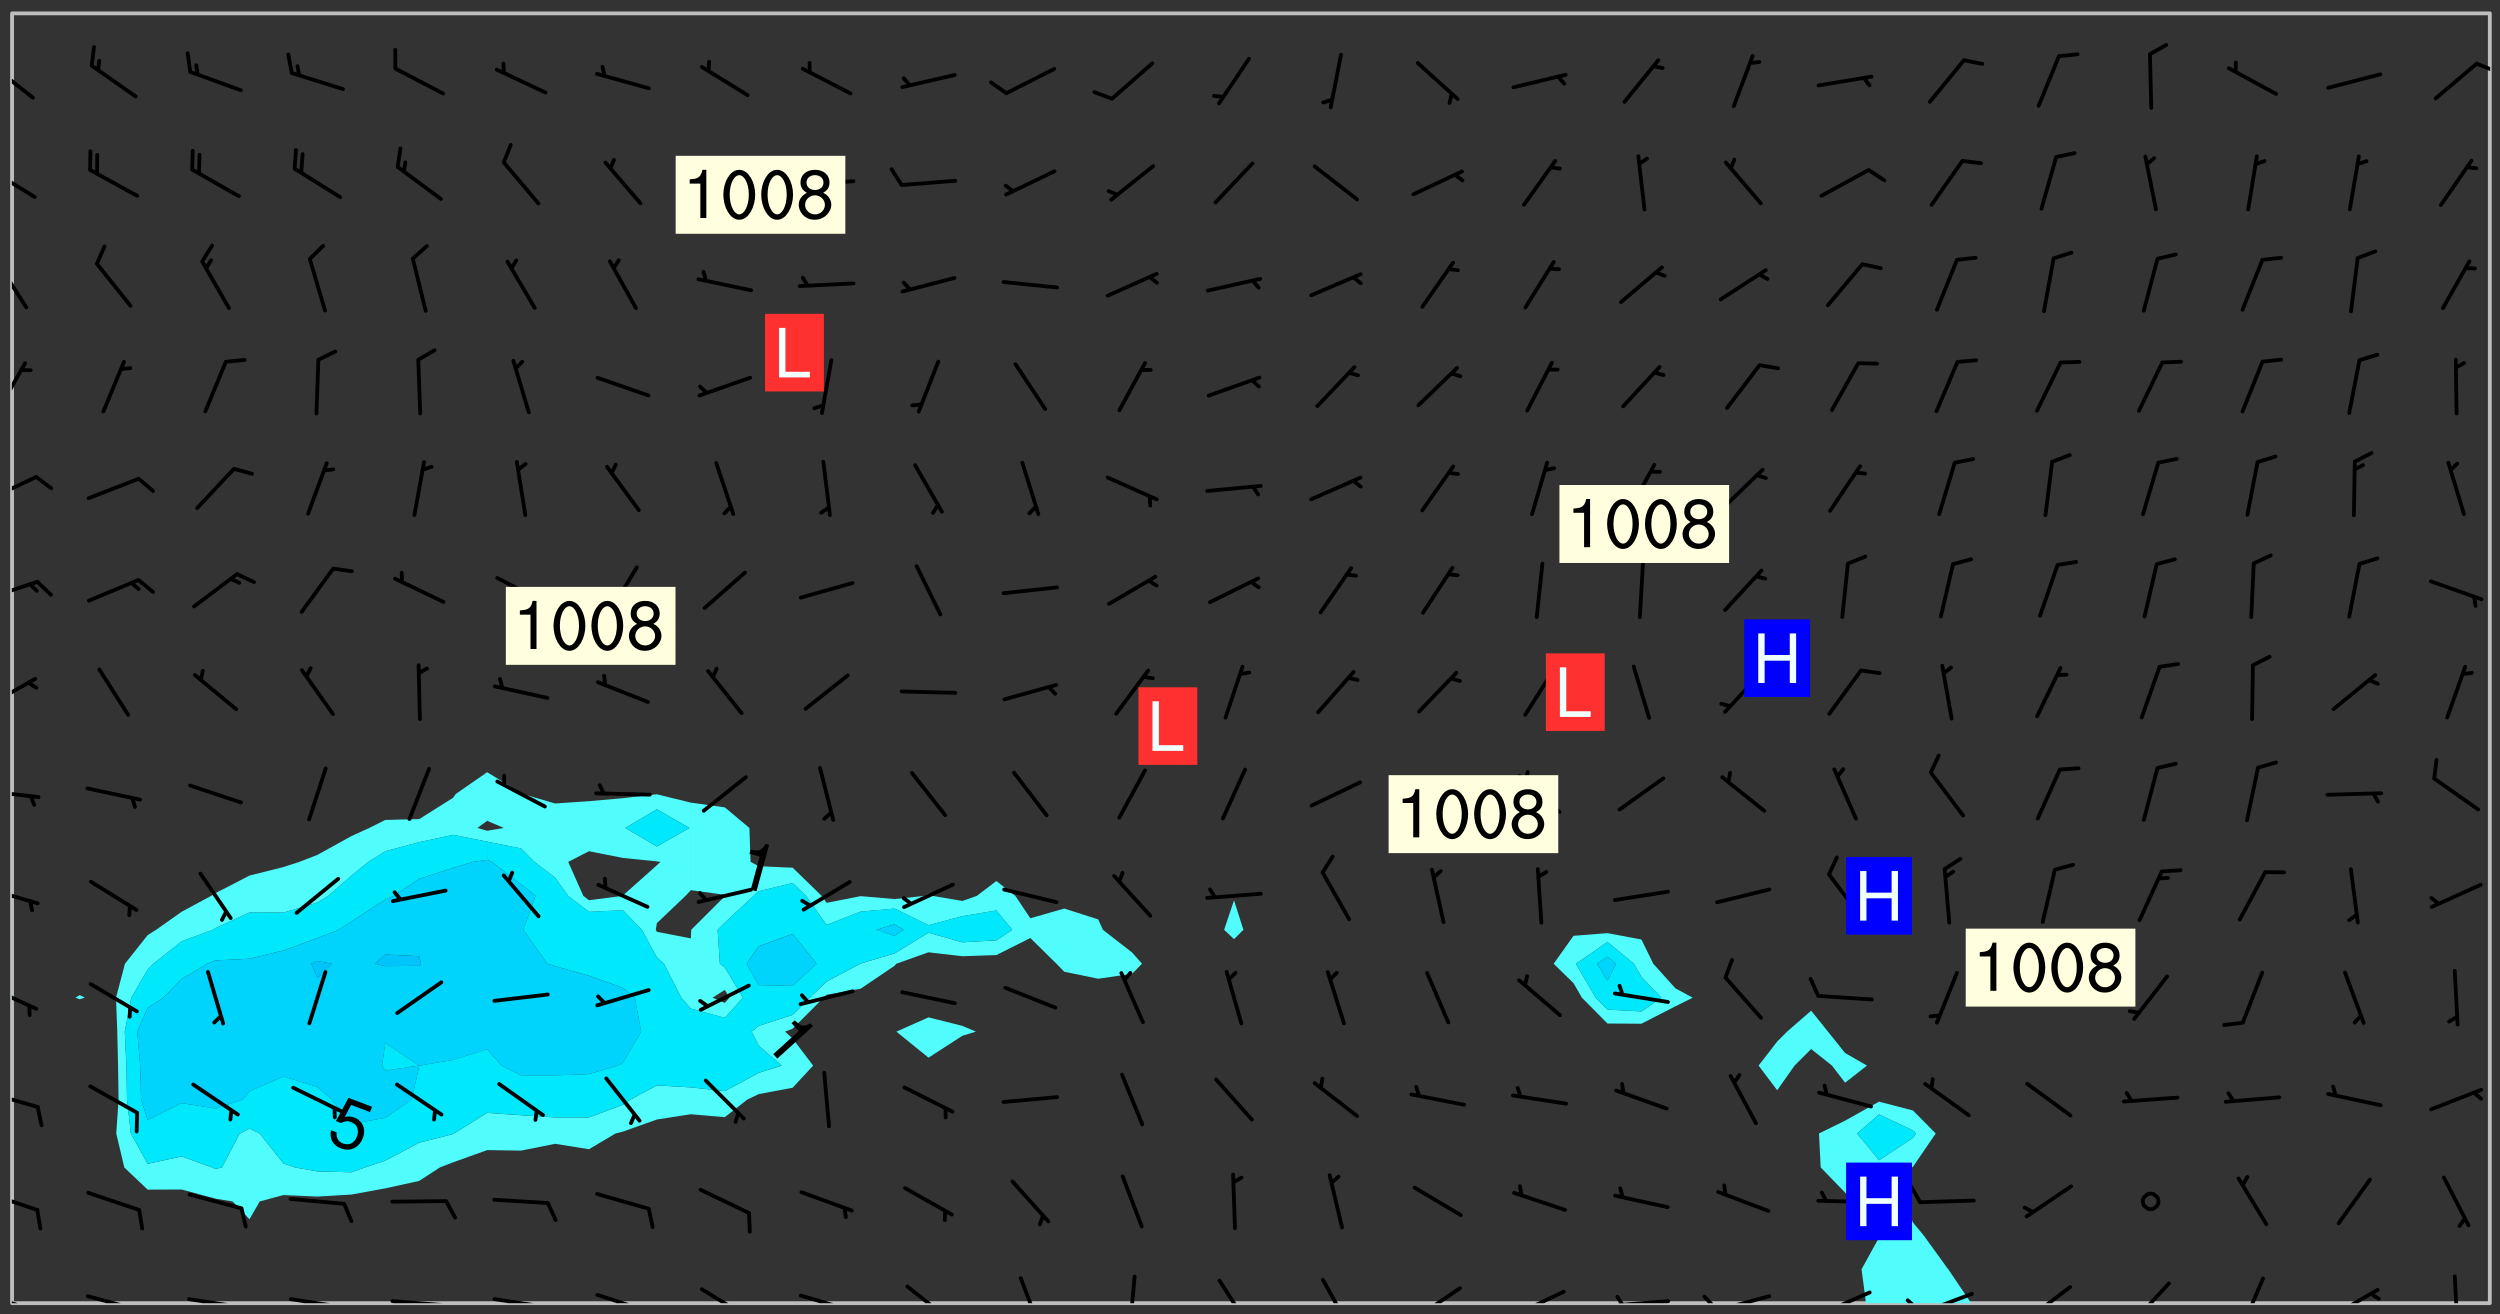 <svg xmlns="http://www.w3.org/2000/svg" role="img" xmlns:xlink="http://www.w3.org/1999/xlink" viewBox="142.45 309.95 326.84 171.84"><rect x="142.45" y="309.95" width="326.84" height="171.84" fill="#333333" stroke="none"/><defs><clipPath id="a"><path d="M144 440h1v40.328h-1zm0 0"/></clipPath><clipPath id="b"><path d="M144 311.672h1V441h-1zm0 0"/></clipPath><clipPath id="c"><path d="M144 311.672h324v168.656H144zm0 0"/></clipPath><clipPath id="d"><path d="M380 453h21v27.328h-21zm0 0"/></clipPath><clipPath id="e"><path d="M467 311.672h1v168.656h-1zm0 0"/></clipPath><clipPath id="f"><path d="M144 478h4v2.328h-4zm0 0"/></clipPath><clipPath id="g"><path d="M153 479h8v1.328h-8zm0 0"/></clipPath><clipPath id="h"><path d="M160 480h2v.328h-2zm0 0"/></clipPath><clipPath id="i"><path d="M166 479h9v1.328h-9zm0 0"/></clipPath><clipPath id="j"><path d="M173 480h3v.328h-3zm0 0"/></clipPath><clipPath id="k"><path d="M180 479h8v1.328h-8zm0 0"/></clipPath><clipPath id="l"><path d="M187 480h2v.328h-2zm0 0"/></clipPath><clipPath id="m"><path d="M193 479h9v1.328h-9zm0 0"/></clipPath><clipPath id="n"><path d="M200 480h2v.328h-2zm0 0"/></clipPath><clipPath id="o"><path d="M206 479h9v1.328h-9zm0 0"/></clipPath><clipPath id="p"><path d="M213 480h3v.328h-3zm0 0"/></clipPath><clipPath id="q"><path d="M220 478h8v2.328h-8zm0 0"/></clipPath><clipPath id="r"><path d="M233 478h8v2.328h-8zm0 0"/></clipPath><clipPath id="s"><path d="M246 479h9v1.328h-9zm0 0"/></clipPath><clipPath id="t"><path d="M252 480h2v.328h-2zm0 0"/></clipPath><clipPath id="u"><path d="M260 477h7v3.328h-7zm0 0"/></clipPath><clipPath id="v"><path d="M275 476h4v4.328h-4zm0 0"/></clipPath><clipPath id="w"><path d="M289 476h3v4.328h-3zm0 0"/></clipPath><clipPath id="x"><path d="M301 477h5v3.328h-5zm0 0"/></clipPath><clipPath id="y"><path d="M315 477h5v3.328h-5zm0 0"/></clipPath><clipPath id="z"><path d="M327 478h7v2.328h-7zm0 0"/></clipPath><clipPath id="A"><path d="M327 480h2v.328h-2zm0 0"/></clipPath><clipPath id="B"><path d="M340 478h8v2.328h-8zm0 0"/></clipPath><clipPath id="C"><path d="M340 480h2v.328h-2zm0 0"/></clipPath><clipPath id="D"><path d="M353 479h8v1.328h-8zm0 0"/></clipPath><clipPath id="E"><path d="M353 479h2v1.328h-2zm0 0"/></clipPath><clipPath id="F"><path d="M366 479h8v1.328h-8zm0 0"/></clipPath><clipPath id="G"><path d="M365 479h3v1.328h-3zm0 0"/></clipPath><clipPath id="H"><path d="M380 478h8v2.328h-8zm0 0"/></clipPath><clipPath id="I"><path d="M380 480h2v.328h-2zm0 0"/></clipPath><clipPath id="J"><path d="M393 478h8v2.328h-8zm0 0"/></clipPath><clipPath id="K"><path d="M391 479h3v1.328h-3zm0 0"/></clipPath><clipPath id="L"><path d="M407 477h7v3.328h-7zm0 0"/></clipPath><clipPath id="M"><path d="M420 477h7v3.328h-7zm0 0"/></clipPath><clipPath id="N"><path d="M435 476h4v4.328h-4zm0 0"/></clipPath><clipPath id="O"><path d="M446 478h8v2.328h-8zm0 0"/></clipPath><clipPath id="P"><path d="M463 476h1v4.328h-1zm0 0"/></clipPath><clipPath id="Q"><path d="M144 465h4v4h-4zm0 0"/></clipPath><clipPath id="R"><path d="M144 452h4v3h-4zm0 0"/></clipPath><clipPath id="S"><path d="M144 438h4v5h-4zm0 0"/></clipPath><clipPath id="T"><path d="M144 425h4v4h-4zm0 0"/></clipPath><clipPath id="U"><path d="M144 413h4v2h-4zm0 0"/></clipPath><clipPath id="V"><path d="M144 398h4v5h-4zm0 0"/></clipPath><clipPath id="W"><path d="M144 385h4v4h-4zm0 0"/></clipPath><clipPath id="X"><path d="M144 372h4v4h-4zm0 0"/></clipPath><clipPath id="Y"><path d="M144 357h2v7h-2zm0 0"/></clipPath><clipPath id="Z"><path d="M144 343h3v8h-3zm0 0"/></clipPath><clipPath id="aa"><path d="M144 331h4v5h-4zm0 0"/></clipPath><clipPath id="ab"><path d="M144 318h4v5h-4zm0 0"/></clipPath><clipPath id="ac"><path d="M465 318h3v2h-3zm0 0"/></clipPath><g id="ad" clip-path="url(#clip1)"><path fill="#fff" fill-opacity="0" fill-rule="evenodd" d="M0 0h1000v1000H0zm0 0"/><path fill="#d3d3d3" fill-opacity="0" fill-rule="evenodd" d="M162.152 355.867l-.234.293.059.234.117.172.176.234.293.348.113.059.117-.172.059-.234.176-.176.465-.176h.699l.234.293.289.816.059.176.176.23.352.234.699.699.172.176.234.348.234.41.289.582.41.465.23.234.234.176.117.23.176.293.172 1.164v.234l.059.289.059.117.117.117.348.41.117.172.176.176.176.234.117.172.172.352.059.234.234.406.234-.059-.176.176-.059.93h-.582l-.234-.113-.348.113-.117.117-.059.293-.059.176-.117.172-.465.293-.059.234-.059.113v.645l.059.172v.41l.059.059v.406l.059.406.117.176.059.059.23.641-.059.293v.699l-.059.582v.234l-.059.23-.055.352v1.922l.055.117h.426l-.367.117-.023.352.891 1.168 1.742.539 1.34.359v.539l.09.809.535.715 1.52.27.891-.086.09 1.164.535.18 1.16-.18 2.055-.984 1.16-.363 1.879-.176 1.695-.18-.18.719-1.516.086-1.25.09-.805.27-1.074.809.27.719.535.898-.18.625-.266.809.266 1.078.625.898.805.18 1.25-.18-.266.723.098.504.055.293v.172l.059.293v.406l.176.117.352.117h.406l.293-.176.113-.117.059-.117.117-.23.059-.176.352-.465.23-.176.176-.059.176.059.059.176.117.988.055.469.059.172.117.234.176.059.816.059h.289l.117.234.059.406.059.352v1.105l.117.293.117.348.289.699.176.352.582.754.352.176.172.059.469.234.641.465.348.234.293.176.293.055.23.062.816.348.293.176.113.172.352.352.117.176.523.641v.289l.059.352v.348l.059.352.059.289.117.059.172.059h.176l.582.234.176.117.176.289.176.234.113.234.293.23.117.117v.41l.059.055.289.234.234.117.059.117.117.172.059.117.23.234.059.176.234.059.117.059-.117.113-.059.117v.117l-.117.293-.117.289v.582l.176.117.117.059.059.117.117.117.113.059.176.348.059.352.059.406v.176l-.059.176-.117.699v.172l.117.176.293.293h.406l.176.117.117.172.117.293v.234h-.527l-.23-.234h-.234l-.176.059-.059.699.059.348.117.176.176.41.117.23.289.469.176.055h.523l.234.059.758.641.059.293v.234l.059.059.23.348v.352l-.117.172v.293l.293.289.293.176.172.059.293.176.293.117.582.406.289.234.293.176.219.16.016.012.23.176.641.523.176.234.117.176.176.176.113.172v.641l.117.176.469.117.582.117.234.059.23.113.293.117.113.059.586.352.289.172.176.062.176.055.176.059.699.352.289.176.234.055.289.176.234.117.641.406.293.117.172.059.234.059.41.059.23.059.234.117.059.172-.41.176.469.059.059.293.113.234.176.055.234.059.176.059.406.117.641.234.117.172.059.234v.176l-.059.117-.059.406.234.234.117.059.348.117.641.23.176.117.289.117.176.176.234.465.582 1.105.176.176.348.176.176.117.352.117 1.047.523.234.059.465.113.293.059.465.176.758.582.234.234.348.465.176.176.289.234.816.699.293.176.289.289.293.176.293.289.695.641.176.176.293.234.289.234.469.289.641.582.348.234.234.293.348.348.352.465.934.992.348.406.117.176.234.059.113.117.645.176.23.113.234.059.293.176.23.117.934.699.406.406.234.176.406.176.234.117.816.348.348.234.234.117.293.289.23.117.758.352.352.172.23.059.293.117.234.059.871.176h.816l.469.23.172.059.875.699.465.117.293.059.176.059.23.059.469.059.348.059.352.059.406.059h.293l.172.059v.23l.176.176h.293l.348.059.352.059.699.117h.641l.465-.234.293-.176.172-.117.41-.172.289-.176.934-.465.469-.293.523-.293.465-.172.465-.176 1.051-.465.289-.117.41-.117.289-.117.527-.176 1.516-.699.582-.348.289-.059.293-.059.348-.117.875-.23.352-.117h.113l.234-.059.875-.234.234-.059h.812l.352-.059.816-.117.172-.059.352-.055.293-.059.23-.059.816-.176.176-.059h.348l.234-.059.465-.117.758-.172.234-.059h.348l.41-.117.289-.059 1.285-.059h.289l.41-.059.23-.059h.176l.875-.117h.406l.41-.117h.348l.352-.113.871-.059h1.75l1.047.289.41.117.289.117.352.117.289.117 1.051.172.289.059h.293l.293.059.172.059.41.059.172.059.117.059h.117l.117.059.352.059h.113l.41.066 1.922.395 1.926.395 1.52.449 1.695.719 2.145.805 1.605-.719 1.43-.805 1.16-1.078 1.25-.449 3.035-.719 1.875-.359 2.145-1.348 2.234-1.254 2.5-1.258 1.695-.449 1.785-.18 1.16-.27.625.539 1.34-.27.715-.988.984-1.344.445-.18.805-.359 1.875-.539 1.785-.449 1.25-.27 1.16-.09 1.699-.09 1.961-.27 1.25-.09h.539l.625-.09h.891l2.145-.18 2.41-.18 2.59-.09 1.695.18 1.609.09 1.43.359 1.16.719 1.875.988 1.16 1.527.266.715.629.09.355.898.535.539.535 1.527 1.074.359h.535l-.805.535.09 1.707.715 2.695.891.805.895.988.715 1.258 1.785.539 1.52-.18.355 1.344 1.609-.805.98-.539.27.27.316-.215.219-.145.801.449.449-.359h.355l.535-.27.539-.719.535-.27.625-.988 1.16.449.84.371 1.395.617 1.695-.18h1.605l1.785.09.18-1.707.535-1.344.805.27.492.848.402.406-.09.539v.359l.715.449.711-.27h1.43l.359.988.445 1.258.715 1.344 1.25.629 1.695.629.715-.18.18-.539.98-.09.449.359.086 1.258-.266.629-.535.18v.539l.715.984.266.539.984.988.801 1.078-.266.359-.09.898-.625 2.332-.355 2.066-.09 1.793-.18.719-.09.539v1.438l-.98 1.883-.359 1.707-.535.898-.805 1.168-.266.539 2.055 1.254.086.359-.355.539-.09-.18v.809l.09 1.438-.445.715-1.074.094-.266.715.535.898.805.719 1.16.809 1.34.27.445.359-.355.449-1.789-.09-1.25-.449-.715-.719-.625-.09-.176 3.59-.188 1.309h89.359V311.703h-55.27v49.082l.762.125 3.289.543 2.023 2.836v2.754l2.352.332 2.348.332h4.051l-1.379 4.16-2.023.707-2.023.703-.543.344-2.594 1.617-.188.117-2.023-2.078-.73-2.742-2.672-2.078-1.375-3.5-.066-.082-1.957-2.672 2.75-1.418v-49.082H294.422v91.414l.117.031.133.012.074.074.105.047.09.059.086.059.09.059.297.297.059.09.031.117.027.117.016.137-.031.117-.059.09-.059.086-.043.105-.047.102-.027.121v.145l.176.27.148.148.074.086.074.074.043.105.062.09.059.086.043.105.059.09.047.102.043.105.059.086.117.18.074.074.062.086.059.09.043.105.059.09.059.086.062.09.059.09.043.102.117.18.074.074.059.086.074.074.09.059.105.047h.148l.133-.016.133.016.102-.047.074-.074.047-.102-.016-.133v-.148l-.047-.105-.027-.117-.047-.102-.027-.121-.043-.102-.062-.09-.043-.102-.043-.105-.031-.117-.016-.133-.012-.137.086-.059.059-.086.121-.031.043.105.016.133v.117l.059.102.059.09.09.059.148.148.059.09.043.105-.012.102.086.059.105.047.086.059.09.059.074.074-.117.027-.105.047-.086.059-.074.074-.059.09-.062.086-.027.121-.047.102-.043.105-.031.117-.012.133-.016.133v.148l.027.117.047.105.043.102.059.09.074.074.09.059.074.074.09.059.059.09.043.105.047.102.117.031.133.016h.148l.117-.031.105.043.043.105.047.102.027.121L299.5 410l.027.117.031.121.027.117.105.043.102.047.133-.016.148.148.062.086.074.074.07.074.09.062.105.043.102.043.117.031.137.016.117-.031.074-.074.027-.117-.012-.133-.031-.121-.027-.117.043-.105h.117l.09.062.117.027h.148l.133.016h.148l.133.016.133-.016h.148l.133-.016.133-.012.137.012.117-.027.133-.016.191-.059-.059.176-.016.133-.027.121-.016.133-.059.086-.133.016-.105.047-.105.043-.117.031-.117.027-.266.031h-.148l-.133.016-.074.074.059.086.148.148.117.18.074.07.09.062.09.059.086.059.09.059.102.043.105.062.105.043.086.059.105.047.102.043.18.117.059.09-.043.102-.047.105.016.133.223.223.059.09.043.102.031.121.043.102.016.133.031.117.012.137.031.117.148.148.102.043.105.043.117.031.133.016.137.016h.117l.117-.031.09-.059.043-.105.047-.102.043-.105.031-.117.012-.133v-.148l-.012-.133-.016-.133-.031-.117-.043-.105-.047-.105-.043-.102-.043-.105-.016-.133.016-.133.027-.117.031-.117.027-.121.047-.102.09-.059.086-.062.074-.074.09-.059.223-.223.059-.086.074-.074.117-.18.059-.086v-.148l-.074-.074-.102-.047-.105-.043-.102-.043-.059-.09-.047-.105-.027-.117.09-.059.117-.031.102-.043.18-.117.148-.148.012-.133-.012-.105-.09-.059-.133.016h-.148l-.133.016-.133-.016-.121-.031-.086-.059-.074-.074-.059-.09-.062-.086-.117-.18-.059-.086.031-.121.086-.059.121-.031.059-.086v-.121l-.031-.117-.059-.09-.059-.086-.047-.105-.027-.117-.016-.133.059-.09.074-.074.09-.059.117-.18.074-.074.059-.086.148-.148.121-.031.133-.016.133.016.074.074.043.105.016.133-.031.117-.117.031-.133.012-.148.148-.043.105-.047.102-.027.121-.031.117v.148l.031.117.043.105.059.09.074.07.074.074.117.031.121.027.117-.027.133-.016h.117l.09.059.074.074.047.105.059.086.102.047.133.016.105.043.086.059-.012.105-.074.074-.18.117-.059.09-.09.059-.07.074-.074.074-.062.09-.027.117-.016.133.016.133-.016.133v.148l.016.133.027.117.031.121.074.074.09.059.086.059.09.059.117.031v.086l-.102.047-.09.059-.266.031-.117.027h-.148l-.105.043-.102.047-.059.09-.062.234-.012.133-.031.121-.016.133v.293l-.012.133.012.137.016.133.133.016.133.012.121.031.086.059.074.074.047.105.043.102.016.133v.445l-.016.133v.445l.031.266.027.117.016.133.031.117.086.211.031.266v.148l-.031.117-.027.117-.031.121-.027.117-.031.117-.031.121-.012.133-.016.133.09.059.117-.031.102.016.047.105-.031.266v.441l-.043.105-.047.105-.043.102-.043.105-.059.086-.031.121-.043.117-.031.117-.016.133.016.133.059.09.105.047.086.059.059.086-.012.137-.031.117-.043.102v.445l-.016.133v.148l-.031.117-.043.105-.027.117-.047.105-.043.102-.031.121-.027.117-.031.133-.031.117-.027.117-.043.105-.031.117-.031.121-.012.133-.016.133v.297l.027.117v.148l.047.398.027.117.059.09.121.031h.148l.133-.016.059.09v.117l-.059.09-.09.059-.102.043-.105.047-.09.059-.086.059-.137.016-.117-.031-.133-.016-.102.047-.062.086-.012.137-.016.133-.031.117-.027.117-.016.133-.031.121v.297l.016.133.031.117v.148l.012.133v.148l-.027.117-.047.102-.027.121-.031.117-.059.09-.074.074-.102.043-.105.047-.117.027-.121.031-.102-.047.059-.086.105-.047.027-.117.031-.117.027-.121.031-.117v-.148l.016-.133-.031-.117-.043-.105-.105.016-.074.074-.102.043-.09.062-.074.074-.043.102-.016.133-.031.117L304.25 426l-.031.117-.027.117-.031.121-.027.117-.031.117-.043.105-.09.059h-.09l-.117-.031-.031-.086.016-.137-.031-.117v-.148l-.012-.133v-.148l-.062-.234-.027-.121-.043-.102-.047-.105-.059-.086-.059-.09-.043-.105-.062-.086-.148-.148-.07-.074-.105-.047-.105-.043-.102-.043-.297-.297-.09-.074-.086-.059-.105-.043-.09-.062-.086-.059-.105-.043-.09-.059-.086-.062-.074-.07-.105-.047-.086-.059-.105-.043-.09-.062-.102-.043-.105-.043-.086-.059-.105-.047-.105-.043-.102-.047-.09-.059-.102-.043-.105-.043-.09-.062-.117-.027-.133-.016-.133.016H299.75l-.133.016-.117-.031-.09-.059-.074-.074-.09-.059-.102-.047h-.148l-.121-.027-.102-.043-.074-.074-.117-.18-.09-.059-.102-.043-.09-.062-.105-.043-.09-.059-.086-.059-.105-.047-.059-.086-.059-.09-.043-.105-.047-.102-.074-.074-.086-.059-.074-.074-.09-.059-.223-.223-.043-.105-.031-.266.105-.043h.145l.105.043.074.074.09.059.086.059.105.047.09.059.148.148.07.074.148.148.062.086.074.074.086.059.074.074.09.062.09.059.086.059.27.176.102.047.105.043.102.043.047-.074.059-.086.074-.074.07-.074.105.043.074.074.059.09.043.102.047.105.043.105.121.027.117-.027.074-.09.043-.105.059-.09.074-.074.105-.043.117-.027.133.012.09.059.148.148.059.09.043.105.047.102.043.105.043.102.105.047.105.043.133.016.086-.059.059-.09.074-.074.105-.043.117.027.105.047.102.043.105.043.102.047.18.117v.117l-.016.133.016.133.016.137.059.086.102.047.121.027.117.031h.148l.117-.031.059-.09.18-.117.059-.09.074-.074.059-.086.117-.18.18-.117.117.031.09.059.043.074-.016.133v.117l.09.059h.148l.133-.016.133-.012.266-.031.105-.043.117-.031.121-.027.074-.074.07-.074.062-.09-.016-.105-.047-.102-.102-.043-.105-.016-.117.027-.266.031h-.148l-.074-.074-.09-.059-.117-.031-.117-.027-.133-.016h-.148l-.133.016h-.297l-.105-.047-.148-.148-.043-.102-.059-.09.223-.223.086-.059.105-.043.117-.031.133-.016.133.016.137.016.102.043.133-.012.09-.062.102-.043.062-.09-.047-.102-.09-.059-.117-.031-.102-.043-.059-.09-.062-.09v-.117l.016-.133.105-.047.074-.07v-.121l-.09-.059-.031-.117.09-.059.074-.074.043-.105.059-.09.047-.102.016-.133v-.148l-.047-.105-.043-.102-.09-.059-.133-.016-.102-.043-.137-.016-.117-.031h-.445l-.133-.016-.133-.012-.133-.016-.117-.031h-.148l-.133-.016-.133-.012-.266-.031-.121-.043-.086-.059-.074-.074v-.148l.012-.133.105-.047.102-.043.133-.016h.152l.133-.016h.293l.121.031.102.043.09.059.234.062.121-.047.09-.059.102-.043.133-.016.105.043.102.047.133.012.121-.027h.145l.121-.031.117-.027.105-.047.074-.074.086-.059.148-.148.059-.086.047-.105.027-.117.016-.105-.102-.043-.09-.059-.117-.031-.105-.043-.09-.062-.074-.086-.074-.074-.102-.043-.105-.047-.102-.043-.059-.09-.047-.102-.086-.211-.062-.086-.059-.09-.074-.074-.086-.059h-.27l-.117.031-.09.059-.102.043-.133.016-.105-.016-.027-.117-.062-.09-.117-.031-.102-.043-.148-.148-.031-.117-.016-.105.074-.074.18-.117.117-.027.117-.031.137.016.102.043.105.043.102.047.105.043.117.031.133.016.117.027.133.016.105-.016.09-.059-.074-.074-.105-.043-.074-.074-.074-.09-.148-.148-.086-.059-.09-.059-.074-.074-.09-.059-.102-.047-.121-.027-.102-.047-.105-.043-.117-.031-.102-.043-.121-.031h-.148l-.117.031-.105.043-.086.062-.18.117-.086.059-.09.059-.105.047-.086.059-.105.043-.102.043-.105.047-.074.074-.059.09-.059.086-.047.105-.059.086-.074.074-.133-.012-.117-.031h-.117l-.074.074-.09.059-.074.074-.09.059-.086.059-.105.047-.102.043-.137.016-.102-.043-.148-.148-.105-.047h-.086l-.105.047-.102.043-.121.031-.117-.031-.074-.074v-.117l.031-.121.074-.07.059-.09.074-.074.117-.031.105-.043h.293l.133-.016.137-.016.102-.043.09-.059.102-.047.09-.059.133-.012.09.059.133.012.09-.059.086-.059.105-.043.09-.059.086-.062.09-.059.148-.148.059-.086.059-.09.105-.043.133-.016.117.027.121.031.059-.059.059-.09.031-.266.027-.117.105.012.133.016.102-.043.09-.059.059-.09.074-.074.059-.09.047-.102.012-.133-.012-.133-.047-.105-.148-.148-.059-.09-.059-.086-.043-.105v-.445l.016-.133v-.148l.012-.133-.059-.059-.09.059-.102-.043-.18-.117-.086-.059-.062-.09-.059-.09-.074-.074-.086-.059-.121.031-.102.012-.105.047-.086.059-.105.043-.148.148-.09.059-.086.059-.09.062-.105.043-.133.016v-.121l.105-.043.117-.031.074-.07.043-.105v-.148l-.027-.117-.148-.148-.133-.016h-.148l-.117.031-.105.043-.102.043-.09.062-.117.027-.074-.074.012-.133-.043-.102-.043-.105-.09-.059-.117.027-.121.031-.117.031-.102.043-.121.031-.102.043-.105.043-.09.059-.102.016v-.117l.016-.133-.059-.09-.074.043-.148.148-.059.09-.074.074-.047.105-.043.102-.074.074-.059.09-.074.074-.059.086-.074.074-.09.062-.074.07-.074.074-.102.016-.133.016-.105-.043v-.121l.148-.148.043-.102.059-.09.047-.102.043-.105.059-.09.031-.117.043-.102.031-.121.027-.117.047-.105.043-.102.043-.105.074-.07.09-.062.09-.059.102-.043h.297l.266-.031.105-.043-.074-.074-.117-.031-.105-.043-.09-.059-.102-.047-.09-.059-.102-.043-.105-.043-.09-.062-.086-.059-.105-.043-.102-.043-.121-.031-.117-.031-.102-.043L297.5 410.25l-.102-.043-.09-.059-.043-.105-.016-.133.102-.043.133-.016.137.016.133-.016.102-.043.059-.09.016-.105-.09-.059-.074-.074-.102-.043-.09-.059-.148-.148-.043-.105-.016-.133v-.293l-.059-.09-.09-.059-.074-.074-.043-.105-.031-.117-.059-.09-.074-.074-.117-.027-.074-.074-.09-.059-.09-.062-.086-.059-.074-.074-.059-.086-.047-.105-.086-.059-.148-.148-.195-.059-.133.016-.102.043-.074.074-.047.102-.043.105-.059.09-.059.086-.297.297-.09.059h-.086l-.062-.086-.043-.105.031-.117.059-.09.027-.117-.012-.133-.09-.062-.105.047-.117.027-.117.031-.27.176-.102.047-.117.027-.105.047-.09.059-.102.043-.059-.086-.047-.105.016-.133.047-.105.07-.074.074-.07.059-.09v-.148l-.043-.105h-.238l-.102.047-.031.117-.027.117-.031.121-.074.043-.133.016-.074-.047-.043-.102-.043-.105-.047-.102-.043-.105-.121.031-.102.043-.133.016-.117.031-.105.043-.09.059-.102.047-.121.027-.133.016-.102-.043-.059-.09-.047-.105-.043-.102-.043-.105v-.117l.059-.09.086-.059.18-.117.102-.047.105-.043.105-.059.102-.043.09-.062.102-.043.105-.059.102-.047.09-.059.105-.043.102-.043.09-.062.102-.043.137-.016.117.031.102.043.121.031.102.043.105.047.102.043.105.043.102.047.105.043.102.043.105.047.086.059.105.043.117.031.105.043.102.047.09.059.105.043.102.043.105.047.117.027.102.047.121.027h.148l.086-.059.016-.102.059-.09-.027-.117-.074-.074-.117-.18-.074-.074-.09-.074-.18-.117-.086-.059-.105-.043-.102-.047-.27-.176-.059-.09-.074-.074-.059-.09-.043-.102-.031-.117-.016-.137v-.562l-.012-.133-.016-.133-.031-.117-.016-.133-.012-.133-.031-.121-.223-.223-.059-.086-.016-.105.031-.117.133-.016v-91.414H172.992v1.453l-.059.234-.352 1.051-.172.523-.117.348-.176.41-.117.172-.234.293-.23.059h-.352l-.117.059-.23.406v.293l.117.176.23.23.117.234.641.758.293.465.176.234.23.352.234.348.641.816.176.465.172.41.117.695.176.469.117 1.398.059.465v.875l.117 1.047v4.781l-.059.465-.352 1.281-.176.523-.113.41-.352.93L172.934 336l-.234.582-.117.176-.172.348-.176.406-.352.816-.059.293-.113.293-.117.289-.059.176-.117.875-.059.406-.059.117-.059.176-.059.172-.23.527-.117.172v.234l-.117.234-.059.172-.176.586v.289l-.059.176v.293l-.059.113-.059.527v.172l-.055.234v2.621l-.176.816-.117.176-.176.234-.117.172-.113.234-.586.934-.23.289-.293.465-.176.234-.289.352-.352.699-.113.23-.176.41-.176.23-.406.527-.816.699-.293.172-.289.234-.176.117-.176.176-.523.406-.527.176-.172.176-.234.055-.641.176h-.758m12.211 31.023l-1.074.449.359.895 1.25-.715.445-.539-.98-.09"/><path fill="#d3d3d3" fill-opacity="0" fill-rule="evenodd" d="M201.508 416.598h-.895l.449.629.98.359.805-.09.445-.988-.176.09-.715-.355-.895.355m154.621 59.07l-.059-.523v-.293l.113-.293.059-.23.469-.469h.113l.117-.113.117-.059h.176l.234-.059h.348l.234.059.117.059.23.172.059.176.117.582v.293l-.117.176-.172.289-.176.176-.527.523-.23.234-.117.059h-.176l-.117-.059-.406-.293-.176-.117-.117-.059-.059-.113-.055-.117m6.641-10.957l-.059-.172v-1.109l.059-.172.176-.059.172-.059h.176l.234-.059.117.059.059.699-.059.172-.117.176-.117.059-.234.523-.113.059h-.234l-.059-.117m9.613-14.391l-.117-.176v-.699l.293-.875.117-.172.176-.352.113-.23.117-.293.352-.758.117-.23.172-.234h.176l.117-.059h.641l.117.059.234.234.172.113.352.293.117.117.113.176v.113l.117.059.117.117v.699l-.059.176v.23l-.059.176-.348 1.051-.117.23-.117.234-.117.059-.23.234-.641.289h-.875l-.41-.117-.641-.465"/><path fill="none" stroke="#bebebe" stroke-linecap="round" stroke-linejoin="round" stroke-miterlimit="10" stroke-width=".5" d="M467.957 311.695H144.027v168.625h323.93v-168.625"/><g clip-path="url(#a)"><path fill="#fff" fill-opacity="0" fill-rule="evenodd" d="M144 475.891v4.438h.004H144v-39.777 35.34"/></g><g clip-path="url(#b)"><path fill="#fff" fill-opacity="0" fill-rule="evenodd" d="M144 435.945v4.121-128.395h.004H144v124.273"/></g><path fill="#50fcfc" fill-rule="evenodd" d="M144 440.066v.484h.004v-.48l-.004-.004"/><g clip-path="url(#c)"><path fill="#fff" fill-opacity="0" fill-rule="evenodd" d="M144.004 480.328v-39.777l.414-.168-.414-.312V311.672h8.871v128.371l-.57.34.57.199.672-.199-.672-.34v-128.371h53.262v99.23l-4.105 2.852-.332.484-4.438 2.793-4.441.113-2.094 1.047-2.344 1.07-4.438 2.453-2.367.914-2.07.672-4.441 1.117-4.438 2.293-.57.359-3.867 2.082-3.328 2.355-1.109.699-2.969 3.738-1.168 4.438.164 4.438.105 4.441.066 4.438-.301 4.438 1.047 4.438 3.055 2.902 4.438-.02 4.438 1.199 2.234.359 2.203 2.328 1.344-2.328 3.098-.832 4.438.199 4.438-.262 4.438-.812 4.441-.977 2.695-1.758 1.742-.672 4.438-1.594 4.438.066 4.441-.891 4.438.711 3.465-2.059.973-.246 4.438-1.582 4.438-.688 4.441.383 2.949-2.305 1.488-.711 4.438-.836 2.676-2.891-2.676-3.523-.992-.918.992-.391 4.043-4.047.395-.383 4.438-.785 4.441-3 .234-.27 4.203-1.492v8.5l-4.195 1.867 4.195 3.406 4.438-2.871 1.766-.535-1.766-.75-4.438-1.117v-8.5l4.438.512 4.438-.152 4.441-2.227 3.414 3.359 1.023 1.047 4.438.918 4.438-.652 1.285-1.312-1.285-1.461-3.828-2.977-.609-1.355-4.438-1.422L277.152 430l-1.969-2.93-2.473-1.941-2.555 1.941-1.883.668-3.934-.668-.504-.289-.504.289-3.934.418-4.441-.379-4.438.875-.652-.914-3.785-3.676-4.438-.199-1.07-.566-.152-4.438-3.215-2.688-4.441-.621-4.438-1.09-4.438.508-4.438.395-4.438.297-4.215-1.238-.227-.137-4.438-2.715v-99.23h97.645v115.977l-1.293 3.859 1.293 1.219 1.227-1.219-1.227-3.859V311.672h48.82V431.941l-4.438.352-2.594 3.652 2.594 2.535 1.098 1.902 3.34 3.375 4.441.027 4.438-2.273 2.266-1.129-2.266-1.227-2.887-3.211-1.551-3.168-4.441-.836V311.672h26.633v130.41l-3.148 2.738-1.293 1.297-2.43 3.145 2.43 3.227 2.27-3.227 2.172-2.164 2.723 2.164 1.715 2.238 2.863-2.238-2.863-1.645-2.242-2.797-2.195-2.738V311.672h88.762v168.656h-67.84l-2.996-4.438-.176-.223-3.047-4.215-1.391-1.676-1.172-2.762 1.02-4.441.152-.082 2.973-4.355-2.973-3.004-4.438-1.156-4.438 2.484-3.414 1.676.223 4.438 3.191 3.293 1.023 1.148 3.414 4.379.25.059-.25.277-2.289 4.16.586 4.438H144.004"/></g><path fill="#50fcfc" fill-rule="evenodd" d="M144.418 440.383l-.414.168v-.48l.414.312m8.457.199l-.57-.199.57-.34.672.34-.672.199m4.906 4.238l-.164-4.438 1.168-4.438 2.969-3.738 1.109-.699 3.328-2.355 3.867-2.082.57-.359 4.438-2.293 4.441-1.117 2.07-.672 2.367-.914 4.438-2.453 2.344-1.07 2.094-1.047 4.441-.113 4.438-2.793v4.852l-4.438.957-4.441 1.188-2.227 1.395-2.211 1.805-3.012 2.637-1.426.871-4.438 1.312-4.441-.012-4.438 2.039-.363.227-4.074 1.5-3.695 2.938-.742.762-2.137 3.676-.855 4.438.211 4.441.082 4.438.504 4.438 2.195 3.965 4.438-.969 4 1.441.438.199.836-.199 2.32-4.438 1.281-.633 1.332.633 3.109 3.918 1.512.52 2.926.523 4.438.109 1.789-.633 2.648-.895 4.441-2.344 4.438-1.133.094-.066 4.344-2.695 4.438.309 4.441.289h4.438l4.438-1.66.984-.68 3.453-1.848 4.438.258 4.441.488 4.438-2.391 3-.945-3-2.598-.926-1.844.926-.758 4.438-1.43 2.246-2.25 2.191-2.109 4.414-2.328.023-.031 4.441-1.309 4.438-2.719 4.438 1.258 4.438-.258 2.082-1.379-2.082-2.527-4.438.742-4.438 1.188-4.438-2.18-4.441.402-4.438 1.734-2.703-3.797-1.734-1.684-4.438 1.082-.68.602-3.758 3.5-.938.938.293 4.438.645.477v2.941l-1.598 1.02 1.598.68.609-.68-.609-1.02v-2.941l2.371 3.961-2.371 2.637-4.441-1.211-1.246-1.426-2.266-4.438-.926-.84-1.961-3.598-2.477-2.562-4.438.215-2.719-2.09-1.719-2.391-2.695-2.051-1.746-1.758-4.438-.883-4.438-.898v-4.852l.332-.484 4.105-2.852v6.359l-1.27.93 1.27.367 2.188-.367-2.188-.93v-6.359l4.438 2.715.227.137 4.215 1.238 4.438-.297v6.539l-2.715 1.395 1.973 4.441.742.57 4.422-.57.016-.051 4.438-3.953.473-.438-.473-.066-4.438-.445-4.438-.883v-6.539l4.438-.395 4.438-.508V415.75l-4.125 2.441 4.125 2.426 4.258-2.426-4.258-2.441v-1.957l4.438 1.09v11.445l-.691.742-3.746 3.566-.145.871.145.262 4.438.863.047-1.125 4.395-4.383.059-.055-.059-.133-4.441-.609v-11.445l4.441.621 3.215 2.688.152 4.438 1.07.566 4.438.199 3.785 3.676.652.914 4.438-.875 4.441.379 3.934-.418.504-.289.504.289 3.934.668 1.883-.668 2.555-1.941 2.473 1.941L277.152 430l4.438-1.27 4.438 1.422.609 1.355 3.828 2.977 1.285 1.461-1.285 1.312-4.438.652-4.438-.918-1.023-1.047-3.414-3.359-4.441 2.227-4.438.152-4.438-.512-4.203 1.492-.234.27-4.441 3-4.438.785-.395.383-4.043 4.047-.992.391.992.918 2.676 3.523-2.676 2.891-4.438.836-1.488.711-2.949 2.305-4.441-.383-4.438.688-4.438 1.582-.973.246-3.465 2.059-4.438-.711-4.441.891-4.438-.066-4.438 1.594-1.742.672-2.695 1.758-4.441.977-4.438.812-4.438.262-4.438-.199-3.098.832-1.344 2.328-2.203-2.328-2.234-.359-4.438-1.199-4.438.02-3.055-2.902-1.047-4.438.301-4.438-.066-4.438-.105-4.441"/><path fill="#00e8fc" fill-rule="evenodd" d="M158.973 449.262l-.211-4.441.855-4.438 2.137-3.676.742-.762 3.695-2.938 4.074-1.5.363-.227 4.438-2.039 4.441.012 4.438-1.312 1.426-.871 3.012-2.637 2.211-1.805 2.227-1.395 4.441-1.188 4.438-.957 4.438.898v2.375l-1.852.266-2.586.773-4.438 1.453-3.355 2.215-1.086.5-4.438 2.863-1.645 1.074-2.793 1.09-4.438 1.617-4.441 1.074-4.438.223-1.051.434-3.387 1.984-2.391 2.453-2.047 1.34-1.359 3.098.383 4.441.117 4.438.859 2.672 4.438-2.203 4.438.707 3.594-1.176.844-1.078 4.441-1.922 4.438 1.34 1.906 1.66 2.531 3.191 4.438-.797 3.457-2.395.984-4.422.066-.016 4.371-.742 4.438-1.387 1.902 2.129 2.535 1.277 4.441.004 4.438-.164 3.754-1.117.684-.355 2.383-4.086-.824-4.438-1.559-1.285-4.438-1.574-4.438-1.273-1.004-.305-3.152-4.438 1.613-4.438-1.898-1.488-3.832-2.953-.605-.266v-2.375l4.438.883 1.746 1.758 2.695 2.051 1.719 2.391 2.719 2.09 4.438-.215 2.477 2.562 1.961 3.598.926.84 2.266 4.438 1.246 1.426 4.441 1.211 2.371-2.637-2.371-3.961-.645-.477-.293-4.438.938-.938 3.758-3.5.68-.602 4.438-1.082v6.656l-4.438 1.629-1.598 2.273 1.598 2.801 4.438.09 3.137-2.891-3.137-3.902v-6.656l1.734 1.684 2.703 3.797 4.438-1.734 4.441-.402v2.066l-2.387.711 2.387.789 1.211-.789-1.211-.711v-2.066l4.438 2.18 4.438-1.188 4.438-.742 2.082 2.527-2.082 1.379-4.438.258-4.438-1.258-4.438 2.719-4.441 1.309-.023.031-4.414 2.328-2.191 2.109-2.246 2.25-4.438 1.43-.926.758.926 1.844 3 2.598-3 .945-4.438 2.391-4.441-.488-4.438-.258-3.453 1.848-.984.68-4.438 1.66h-4.438l-4.441-.289-4.438-.309-4.344 2.695-.094.066-4.438 1.133-4.441 2.344-2.648.895-1.789.633-4.438-.109-2.926-.523-1.512-.52-3.109-3.918-1.332-.633-1.281.633-2.32 4.438-.836.199-.438-.199-4-1.441-4.438.969-2.195-3.965-.504-4.438-.082-4.438"/><path fill="#00d4fc" fill-rule="evenodd" d="M160.777 449.262l-.383-4.441 1.359-3.098 2.047-1.34 2.391-2.453 3.387-1.984 1.051-.434 4.438-.223 4.441-1.074 4.438-1.617v2.992l-.793.355.793 1.902 1.875-1.902-1.875-.355v-2.992l2.793-1.09 1.645-1.074 4.438-2.863v7.168l-1.352 1.207 1.352.316v10.051l-.41 2.949.41.652 4.41-.652-4.41-2.949v-10.051l4.441-.043.238-.273-.238-.98-4.441-.227v-7.168l1.086-.5 3.355-2.215 4.438-1.453 2.586-.773 1.852-.266.605.266 3.832 2.953 1.898 1.488-1.613 4.438 3.152 4.438 1.004.305 4.438 1.273 4.438 1.574 1.559 1.285.824 4.438-2.383 4.086-.684.355-3.754 1.117-4.438.164-4.441-.004-2.535-1.277-1.902-2.129-4.438 1.387-4.371.742-.066.016-.984 4.422-3.457 2.395-4.438.797-2.531-3.191-1.906-1.66-4.438-1.34-4.441 1.922-.844 1.078-3.594 1.176-4.438-.707-4.438 2.203-.859-2.672-.117-4.438"/><path fill="#00c4fc" fill-rule="evenodd" d="M183.945 437.848l-.793-1.902.793-.355 1.875.355-1.875 1.902m8.875-1.586l-1.352-.316 1.352-1.207 4.441.227.238.98-.238.273-4.441.043"/><path fill="#00e8fc" fill-rule="evenodd" d="M192.82 446.312l-.41 2.949.41.652 4.41-.652-4.41-2.949"/><path fill="#fff" fill-opacity="0" fill-rule="evenodd" d="M206.137 417.262l-1.27.93 1.27.367 2.188-.367-2.188-.93m13.316 3.973l-2.715 1.395 1.973 4.441.742.57 4.422-.57.016-.051 4.438-3.953.473-.438-.473-.066-4.438-.445-4.438-.883"/><path fill="#00e8fc" fill-rule="evenodd" d="M228.328 420.617l-4.125-2.426 4.125-2.441 4.258 2.441-4.258 2.426"/><path fill="#fff" fill-opacity="0" fill-rule="evenodd" d="M228.328 430.637l-.145.871.145.262 4.438.863.047-1.125 4.395-4.383.059-.055-.059-.133-4.441-.609-.691.742-3.746 3.566m8.879 8.727l-1.598 1.02 1.598.68.609-.68-.609-1.02"/><path fill="#00d4fc" fill-rule="evenodd" d="M241.645 438.746l-1.598-2.801 1.598-2.273 4.438-1.629 3.137 3.902-3.137 2.891-4.438-.09m17.754-6.449l-2.387-.789 2.387-.711 1.211.711-1.211.789"/><path fill="#50fcfc" fill-rule="evenodd" d="M263.836 448.227l-4.195-3.406 4.195-1.867 4.438 1.117 1.766.75-1.766.535-4.438 2.871m39.945-15.5l-1.293-1.219 1.293-3.859 1.227 3.859-1.227 1.219m44.383 5.754l-2.594-2.535 2.594-3.652 4.438-.352v1.152l-4.125 2.852 2.582 4.438 1.543 1.559 4.441.238 2.602-1.797-2.602-2.723-.984-1.715-3.457-2.852v-1.152l4.441.836 1.551 3.168 2.887 3.211 2.266 1.227-2.266 1.129-4.438 2.273-4.441-.027-3.34-3.375-1.098-1.902"/><path fill="#00e8fc" fill-rule="evenodd" d="M351.059 440.383l-2.582-4.438 4.125-2.852v1.918l-1.348.934 1.348 2.223 1.133-2.223-1.133-.934v-1.918l3.457 2.852.984 1.715 2.602 2.723-2.602 1.797-4.441-.238-1.543-1.559"/><path fill="#00d4fc" fill-rule="evenodd" d="M352.602 438.168l-1.348-2.223 1.348-.934 1.133.934-1.133 2.223"/><path fill="#50fcfc" fill-rule="evenodd" d="M374.793 452.488l-2.43-3.227 2.43-3.145 1.293-1.297 3.148-2.738 2.195 2.738 2.242 2.797 2.863 1.645-2.863 2.238-1.715-2.238-2.723-2.164-2.172 2.164-2.27 3.227"/><g clip-path="url(#d)"><path fill="#50fcfc" fill-rule="evenodd" d="M380.48 462.574l-.223-4.438 3.414-1.676 4.438-2.484v1.664l-2.863 2.496 2.863 3.504 4.438-2.926.395-.578-.395-.398-4.438-2.098v-1.664l4.438 1.156 2.973 3.004-2.973 4.355-.152.082-1.02 4.441 1.172 2.762 1.391 1.676 3.047 4.215.176.223 2.996 4.438h-13.75l-.586-4.438 2.289-4.16.25-.277-.25-.059-3.414-4.379-1.023-1.148-3.191-3.293"/></g><path fill="#00e8fc" fill-rule="evenodd" d="M388.109 461.641l-2.863-3.504 2.863-2.496 4.438 2.098.395.398-.395.578-4.438 2.926"/><g clip-path="url(#e)"><path fill="#fff" fill-opacity="0" fill-rule="evenodd" d="M467.996 480.328H468V311.672h-.004H468v168.656h-.004"/></g><path fill="#fff" fill-opacity="0" fill-rule="evenodd" d="M237.004 427.191l5.637 1.531 2.613-9.609-5.637-1.535-2.613 9.613"/><path fill-rule="evenodd" d="M242.512 420.266l.492.137-1.652 6.07-.758-.203 1.176-4.332-1.34-.367.148-.535.555.086.258.012.246-.023.234-.086.223-.156.215-.246.203-.355"/><path fill="#fff" fill-opacity="0" fill-rule="evenodd" d="M240.02 446.609l3.926 4.324 7.379-6.691-3.926-4.328-7.379 6.695"/><path fill-rule="evenodd" d="M248.391 443.738l.344.379-4.664 4.227-.527-.582 3.324-3.016-.934-1.027.414-.375.422.371.211.152.219.109.242.055.273-.012.312-.094.363-.188"/><path fill="#fff" fill-opacity="0" fill-rule="evenodd" d="M182.734 460.426l7.414 2.805 3.605-9.535-7.41-2.805-3.609 9.535"/><path fill-rule="evenodd" d="M188.016 453.484l3.07 1.164-.262.691-2.465-.934-.855 1.605.27-.07.301-.027.332.031.371.105.293.137.285.199.262.258.215.312.152.367.047.203.023.215v.23l-.027.246-.055.258-.09.27-.188.398-.246.355-.297.301-.344.23-.387.156-.207.047-.219.023h-.227l-.234-.027-.238-.055-.25-.078-.426-.199-.336-.238-.254-.27-.184-.297-.113-.324-.055-.34v-.352l.043-.363.734.277-.008.246.023.23.051.215.082.195.113.172.145.152.176.129.211.098.301.09.289.031.273-.023.25-.082.23-.145.207-.203.18-.262.152-.328.074-.25.035-.266-.008-.27-.059-.266-.109-.25-.172-.227-.234-.195-.305-.152-.328-.086-.301.004-.32.078-.387.141-.648-.246 1.645-3.039"/><g clip-path="url(#f)"><path fill="none" stroke="#000" stroke-linecap="round" stroke-linejoin="round" stroke-miterlimit="10" stroke-width=".5" d="M147.332 481.445l-6.664-2.234"/></g><g clip-path="url(#g)"><path fill="none" stroke="#000" stroke-linecap="round" stroke-linejoin="round" stroke-miterlimit="10" stroke-width=".5" d="M160.707 481.246l-6.785-1.836"/></g><g clip-path="url(#h)"><path fill="none" stroke="#000" stroke-linecap="round" stroke-linejoin="round" stroke-miterlimit="10" stroke-width=".5" d="M160.707 481.246l.547 2.395"/></g><g clip-path="url(#i)"><path fill="none" stroke="#000" stroke-linecap="round" stroke-linejoin="round" stroke-miterlimit="10" stroke-width=".5" d="M174.102 480.859l-6.945-1.062"/></g><g clip-path="url(#j)"><path fill="none" stroke="#000" stroke-linecap="round" stroke-linejoin="round" stroke-miterlimit="10" stroke-width=".5" d="M174.102 480.859l.812 2.316"/></g><g clip-path="url(#k)"><path fill="none" stroke="#000" stroke-linecap="round" stroke-linejoin="round" stroke-miterlimit="10" stroke-width=".5" d="M187.418 480.859l-6.945-1.062"/></g><g clip-path="url(#l)"><path fill="none" stroke="#000" stroke-linecap="round" stroke-linejoin="round" stroke-miterlimit="10" stroke-width=".5" d="M187.418 480.859l.812 2.316"/></g><g clip-path="url(#m)"><path fill="none" stroke="#000" stroke-linecap="round" stroke-linejoin="round" stroke-miterlimit="10" stroke-width=".5" d="M200.762 480.609l-7.004-.559"/></g><g clip-path="url(#n)"><path fill="none" stroke="#000" stroke-linecap="round" stroke-linejoin="round" stroke-miterlimit="10" stroke-width=".5" d="M200.762 480.609l.977 2.25"/></g><g clip-path="url(#o)"><path fill="none" stroke="#000" stroke-linecap="round" stroke-linejoin="round" stroke-miterlimit="10" stroke-width=".5" d="M214.047 480.863l-6.945-1.07"/></g><g clip-path="url(#p)"><path fill="none" stroke="#000" stroke-linecap="round" stroke-linejoin="round" stroke-miterlimit="10" stroke-width=".5" d="M214.047 480.863l.809 2.316"/></g><g clip-path="url(#q)"><path fill="none" stroke="#000" stroke-linecap="round" stroke-linejoin="round" stroke-miterlimit="10" stroke-width=".5" d="M227.23 481.422l-6.68-2.188"/></g><g clip-path="url(#r)"><path fill="none" stroke="#000" stroke-linecap="round" stroke-linejoin="round" stroke-miterlimit="10" stroke-width=".5" d="M240.207 482.156l-6.004-3.652"/></g><g clip-path="url(#s)"><path fill="none" stroke="#000" stroke-linecap="round" stroke-linejoin="round" stroke-miterlimit="10" stroke-width=".5" d="M253.891 481.32l-6.742-1.984"/></g><g clip-path="url(#t)"><path fill="none" stroke="#000" stroke-linecap="round" stroke-linejoin="round" stroke-miterlimit="10" stroke-width=".5" d="M252.91 481.031l.246 1.203"/></g><g clip-path="url(#u)"><path fill="none" stroke="#000" stroke-linecap="round" stroke-linejoin="round" stroke-miterlimit="10" stroke-width=".5" d="M266.59 482.508l-5.508-4.359"/></g><g clip-path="url(#v)"><path fill="none" stroke="#000" stroke-linecap="round" stroke-linejoin="round" stroke-miterlimit="10" stroke-width=".5" d="M278.406 483.609l-2.512-6.562"/></g><g clip-path="url(#w)"><path fill="none" stroke="#000" stroke-linecap="round" stroke-linejoin="round" stroke-miterlimit="10" stroke-width=".5" d="M290.141 483.828l.648-6.996"/></g><g clip-path="url(#x)"><path fill="none" stroke="#000" stroke-linecap="round" stroke-linejoin="round" stroke-miterlimit="10" stroke-width=".5" d="M301.887 477.371l3.789 5.918"/></g><g clip-path="url(#y)"><path fill="none" stroke="#000" stroke-linecap="round" stroke-linejoin="round" stroke-miterlimit="10" stroke-width=".5" d="M315.398 477.254l3.395 6.152"/></g><g clip-path="url(#z)"><path fill="none" stroke="#000" stroke-linecap="round" stroke-linejoin="round" stroke-miterlimit="10" stroke-width=".5" d="M327.5 482.297l5.824-3.934"/></g><g clip-path="url(#A)"><path fill="none" stroke="#000" stroke-linecap="round" stroke-linejoin="round" stroke-miterlimit="10" stroke-width=".5" d="M328.348 481.723l-1.086-.574"/></g><g clip-path="url(#B)"><path fill="none" stroke="#000" stroke-linecap="round" stroke-linejoin="round" stroke-miterlimit="10" stroke-width=".5" d="M340.555 481.844l6.34-3.031"/></g><g clip-path="url(#C)"><path fill="none" stroke="#000" stroke-linecap="round" stroke-linejoin="round" stroke-miterlimit="10" stroke-width=".5" d="M341.48 481.402l-.988-.727"/></g><g clip-path="url(#D)"><path fill="none" stroke="#000" stroke-linecap="round" stroke-linejoin="round" stroke-miterlimit="10" stroke-width=".5" d="M353.539 480.602l7.004-.547"/></g><g clip-path="url(#E)"><path fill="none" stroke="#000" stroke-linecap="round" stroke-linejoin="round" stroke-miterlimit="10" stroke-width=".5" d="M354.559 480.523l-.66-1.035"/></g><g clip-path="url(#F)"><path fill="none" stroke="#000" stroke-linecap="round" stroke-linejoin="round" stroke-miterlimit="10" stroke-width=".5" d="M366.969 481.258l6.777-1.855"/></g><g clip-path="url(#G)"><path fill="none" stroke="#000" stroke-linecap="round" stroke-linejoin="round" stroke-miterlimit="10" stroke-width=".5" d="M366.969 481.258l-1.684-1.785"/></g><g clip-path="url(#H)"><path fill="none" stroke="#000" stroke-linecap="round" stroke-linejoin="round" stroke-miterlimit="10" stroke-width=".5" d="M380.453 481.742l6.434-2.824"/></g><g clip-path="url(#I)"><path fill="none" stroke="#000" stroke-linecap="round" stroke-linejoin="round" stroke-miterlimit="10" stroke-width=".5" d="M381.391 481.332l-.965-.762"/></g><g clip-path="url(#J)"><path fill="none" stroke="#000" stroke-linecap="round" stroke-linejoin="round" stroke-miterlimit="10" stroke-width=".5" d="M393.699 481.57l6.574-2.48"/></g><g clip-path="url(#K)"><path fill="none" stroke="#000" stroke-linecap="round" stroke-linejoin="round" stroke-miterlimit="10" stroke-width=".5" d="M393.699 481.57l-1.844-1.621"/></g><g clip-path="url(#L)"><path fill="none" stroke="#000" stroke-linecap="round" stroke-linejoin="round" stroke-miterlimit="10" stroke-width=".5" d="M407.5 482.453l5.602-4.246"/></g><g clip-path="url(#M)"><path fill="none" stroke="#000" stroke-linecap="round" stroke-linejoin="round" stroke-miterlimit="10" stroke-width=".5" d="M421.238 482.914l4.758-5.172"/></g><g clip-path="url(#N)"><path fill="none" stroke="#000" stroke-linecap="round" stroke-linejoin="round" stroke-miterlimit="10" stroke-width=".5" d="M435.551 483.559l2.762-6.461"/></g><g clip-path="url(#O)"><path fill="none" stroke="#000" stroke-linecap="round" stroke-linejoin="round" stroke-miterlimit="10" stroke-width=".5" d="M453.297 478.582l-6.098 3.492"/></g><path fill="none" stroke="#000" stroke-linecap="round" stroke-linejoin="round" stroke-miterlimit="10" stroke-width=".5" d="M452.41 479.09l1.035.656"/><g clip-path="url(#P)"><path fill="none" stroke="#000" stroke-linecap="round" stroke-linejoin="round" stroke-miterlimit="10" stroke-width=".5" d="M463.75 483.836l-.375-7.016"/></g><g clip-path="url(#Q)"><path fill="none" stroke="#000" stroke-linecap="round" stroke-linejoin="round" stroke-miterlimit="10" stroke-width=".5" d="M147.328 468.141l-6.656-2.254"/></g><path fill="none" stroke="#000" stroke-linecap="round" stroke-linejoin="round" stroke-miterlimit="10" stroke-width=".5" d="M147.328 468.141l.398 2.418m12.918-2.422l-6.66-2.246m6.66 2.246l.398 2.422m12.98-2.641l-6.789-1.809m6.789 1.809l.555 2.391m12.867-2.973l-7-.645m7 .645l.949 2.262m12.379-2.621l-7.027.074m7.027-.074l1.176 2.152m12.133-1.898l-7.012-.434m7.012.434l1.016 2.23m12.172-1.48l-6.758-1.934m6.758 1.934l.508 2.402m12.598-1.848l-6.336-3.043m6.336 3.043l.102 2.449m13.344-2.77l-6.602-2.402m5.645 2.055l.168 1.215m13.863-.34l-6.117-3.457m5.227 2.953l-.031 1.227m13.527.164l-4.699-5.23m4.016 4.469l-.422 1.152m13.32.277l-2.496-6.566m14.441-.227l.242 7.02m-.207-6l1.062-.613m11.527-.316l1.621 6.84m-1.387-5.844l.922-.809m9.949 1.438l6.043 3.59m6.961-2.906l6.664 2.223m-5.695-1.898l-.203-1.211m12.449 1.25l6.863 1.496m-5.867-1.277l-.332-1.184m12.797.469l6.57 2.488m-5.613-2.125l-.156-1.219m12.289 2.02l7.023.16m-6.004-.137l-.551-1.098m12.844 1.262l7.027-.215m-7.027.215l-1.215-2.129m15.133 3.988l5.824-3.934m-4.977 3.359l-1.086-.574m17.488-.816l-.02-.203-.059-.191-.098-.176-.457-.375-.191-.059-.199-.02-.199.02-.191.059-.461.375-.094.176-.059.191-.02.203.02.199.059.191.094.176.461.375.191.059.199.02.199-.02.191-.059.457-.375.098-.176.059-.191.02-.199m10.469-3.004l3.645 6.004m-3.117-5.133l.629-1.055m16.031.332l-4.102 5.707m16.973.27l-3.215-6.246m2.75 5.34L464 470.238"/><g clip-path="url(#R)"><path fill="none" stroke="#000" stroke-linecap="round" stroke-linejoin="round" stroke-miterlimit="10" stroke-width=".5" d="M147.375 454.672l-6.75-1.945"/></g><path fill="none" stroke="#000" stroke-linecap="round" stroke-linejoin="round" stroke-miterlimit="10" stroke-width=".5" d="M147.375 454.672l.508 2.398m12.492-1.648l-6.121-3.449m6.121 3.449l-.059 2.453m13.23-2.215l-5.832-3.922m4.984 3.352l-.129 1.219m14.527-1.062l-6.309-3.094m5.391 2.645l.043 1.227m13.949-.359l-5.824-3.93m4.977 3.355l-.125 1.223m14.242-.582l-5.734-4.062m4.902 3.473l-.156 1.215m13.609.105l-4.348-5.523m3.715 4.719l-.492 1.121m14.758-.598l-4.977-4.961m4.25 4.238l-.355 1.176m12.219.566l-.625-7m16.766 5.082l-6.273-3.164m5.359 2.703l.027 1.227m14.562-2.668l-6.996.641m15.484-3.574l2.656 6.508m9.648-5.879l4.676 5.246m8.203-4.773l5.555 4.305m-4.75-3.68l.211-1.207m11.625 2.062l6.898 1.344m-5.895-1.148l-.355-1.176m12.645 1.117l6.945 1.066m-5.934-.91l-.406-1.156m12.875.352l6.617 2.367m-5.656-2.023l-.18-1.215m14.18-1.043l3.324 6.191m-2.84-5.289l.68-1.02m10.418 2.309l6.789 1.809m-5.801-1.543l-.277-1.195m13.145-.215l5.707 4.098m-4.879-3.5l.164-1.215m12.344.59l5.664 4.156m6.98-1.824l7.008-.508m-5.988.434l-.652-1.039m12.949 1.152l7.004-.586m-5.984.5l-.664-1.031m13.027.086l6.867 1.477m-5.867-1.262l-.336-1.18m19.355.422l-6.543 2.562m5.594-2.191l.93.801"/><g clip-path="url(#S)"><path fill="none" stroke="#000" stroke-linecap="round" stroke-linejoin="round" stroke-miterlimit="10" stroke-width=".5" d="M147.195 441.844l-6.391-2.922"/></g><path fill="none" stroke="#000" stroke-linecap="round" stroke-linejoin="round" stroke-miterlimit="10" stroke-width=".5" d="M146.266 441.418l.074 1.227m14-.473l-6.047-3.578m5.168 3.059l-.059 1.227m12.223.875l-1.988-6.738m1.699 5.758l-.875.859m12.434.105l2.102-6.707m9.383 5.359l5.766-4.016m6.941 2.422l6.977-.828m6.461 1.414l6.734-2m-5.754 1.711l-.863-.875m13.426 1.746l6.277-3.164m-5.363 2.703l-1-.707m13.129.426l6.824-1.68m-5.832 1.438l-.816-.914m13.113-.406l6.875 1.445m6.609-2.016l6.535 2.59m8.637-4.516l2.82 6.438m-2.41-5.5l.762-.961m12.59-.137l1.926 6.758m-1.645-5.773l.883-.852m12.062-.105l2.105 6.703m-1.801-5.727l.859-.875m11.82.02l2.766 6.461m9.262-5.512l5.344 4.562m-4.566-3.898l.266-1.199m11.473 2.262l6.941 1.113m-5.93-.953l-.398-1.16m13.848-1.078l4.648 5.266m-4.648-5.266l.863-2.297m11.27 4.699l7.012.461m-7.012-.461l-1.008-2.234m16.52 5.727l2.621-6.52m-2.238 5.57l-1.219.129m11.992-3l6.938 1.117m7.695 2.219l4.305-5.555m-3.68 4.746l-1.207-.207m14.777 1.516l2.543-6.551m-2.543 6.551l-2.438.289m18.242-.27l-2.438-6.594m2.082 5.633l-.816.918m13.453.254l-.371-7.016m.316 5.996l-1.051.633"/><g clip-path="url(#T)"><path fill="none" stroke="#000" stroke-linecap="round" stroke-linejoin="round" stroke-miterlimit="10" stroke-width=".5" d="M147.375 428.043l-6.75-1.949"/></g><path fill="none" stroke="#000" stroke-linecap="round" stroke-linejoin="round" stroke-miterlimit="10" stroke-width=".5" d="M146.395 427.758l.254 1.199m13.652-.035l-5.973-3.703m5.105 3.164l-.082 1.223m13.258.367l-3.957-5.809m3.379 4.965l-.57 1.086m9.766-.922l5.438-4.449m7.152 2.914l6.891-1.375m-5.891 1.172l-.777-.949m14.258-2.211l4.559 5.348m-3.895-4.57l.449-1.141m11.273 1.602l6.414 2.871m-5.48-2.453l-.082-1.223m12.25 3.043l6.84-1.602m-5.844 1.367l-.809-.926m13.535 2.164l6.027-3.613m-5.152 3.09l-1.051-.633m13.312.82l6.383-2.941m-5.453 2.516l-.977-.742m13.137-1.129l6.832 1.652m7.535-3.426l4.73 5.199m-4.043-4.441l.414-1.156m11.074 3.27l7.008-.543m-5.988.465l-.656-1.035m14.719-2.211l3.473 6.105m-3.473-6.105l1.312-2.074m12.98 1.695l1.516 6.863m-1.293-5.863l.93-.797m12.688-.277l.469 7.012m-.398-5.992l1.039-.645m8.969 3.68l6.941-1.094m6.434 1.383l6.824-1.676m7.789-1.969l4.227 5.613m-4.227-5.613l1.035-2.223m14.09 1.527l.605 7.004m-.605-7.004l2.059-1.332m-1.973 2.352l1.031-.668m13.297-.27l-1.594 6.84m1.594-6.84l2.375-.633m11.602.855l-2.914 6.395m2.914-6.395l2.449-.148m-2.875 1.078l1.227-.074m12.723-.75l-3.332 6.184m3.332-6.184l2.453.012m9.648 6.562l-.906-6.965m.773 5.953l-1 .711m10.793-1.73l6.402-2.898m-5.469 2.477l-.973-.75"/><g clip-path="url(#U)"><path fill="none" stroke="#000" stroke-linecap="round" stroke-linejoin="round" stroke-miterlimit="10" stroke-width=".5" d="M147.488 414.16l-6.977-.812"/></g><path fill="none" stroke="#000" stroke-linecap="round" stroke-linejoin="round" stroke-miterlimit="10" stroke-width=".5" d="M146.473 414.039l.449 1.145m13.828-.699l-6.871-1.461m5.871 1.246l.34 1.18m13.875-.586l-6.668-2.223m15.559 4.453l2.176-6.68m13.508.066l-2.559 6.543m11.484-4.906l6.219 3.273m-5.312-2.797l-.004-1.227m12.012 2.301l7.023.172m-6.004-.148l-.547-1.094m13.605 3.344l5.496-4.379m11.43 5.598l-1.727-6.812m1.477 5.82l-.91.824m15.785-.477l-4.344-5.523m17.621 5.551l-4.27-5.578m17.133-.297l-3.363 6.172m16.445-6.285l-2.902 6.398m17.938-4.715l-6.34 3.031m13.262-.117l6.449-2.797m7.484-.957l5.211 4.711m-4.453-4.027l.297-1.188m17.727.816l-5.723 4.082m13.43-4.23l5.492 4.383m-4.691-3.746l.223-1.207m13.625-.457l2.824 6.434m-2.414-5.496l.762-.965m11.445.438l4.223 5.617m-4.223-5.617l1.035-2.223m15.836 1.828l-2.891 6.406m2.891-6.406l2.449-.156m10.312-.039l-1.785 6.797m1.785-6.797l2.391-.562m10.75.52l-1.434 6.879m1.434-6.879l2.355-.684m13.754 4.027l-7.023.195m6.004-.168l.605 1.07m7.344-3.02l5.75 4.039m-5.75-4.039l.301-2.434"/><g clip-path="url(#V)"><path fill="none" stroke="#000" stroke-linecap="round" stroke-linejoin="round" stroke-miterlimit="10" stroke-width=".5" d="M147.055 398.699l-6.109 3.477"/></g><path fill="none" stroke="#000" stroke-linecap="round" stroke-linejoin="round" stroke-miterlimit="10" stroke-width=".5" d="M146.164 399.207l1.039.656m8.23-2.391l3.766 5.934m8.727-5.211l5.41 4.484m-4.625-3.832l.25-1.199m12.953-.078l4.062 5.734m-3.473-4.898l.551-1.098m14.121-.383l.168 7.023m-.141-6l1.066-.602m8.875 2.336l6.863 1.508m-5.867-1.289l-.328-1.18m12.809.426l6.539 2.578m-5.586-2.203l-.141-1.219m13.578-.613l4.387 5.492m-3.746-4.691l.484-1.125m11.629 5.254l5.508-4.363m14.074 2.27l-7.023-.176m20.211-.855l-6.77 1.887m5.785-1.613l.844.887m12.164-3.039l-4.188 5.645m3.578-4.824l1.215.184m11.727-1.516l-2.223 6.668m1.902-5.699l1.207-.203m13.641-.07l-4.645 5.273m3.969-4.504l1.195.281m12.91-.945l-4.871 5.066m4.16-4.328l1.18.332m12.289-1.508l-3.758 5.938m3.211-5.074l1.223.094m9.75-1.352l2.02 6.73m9.922-.781l4.766-5.168m-4.07 4.414l-1.188-.309m18.266-4.359l-4.148 5.672m4.148-5.672l2.426.348m8.199-.969l1.23 6.918m-1.051-5.914l.965-.754m14.32.047l-3.07 6.32m2.625-5.398l1.227-.047m12.164-1.027l-2.332 6.629m2.332-6.629l2.426-.371m9.777.172l-.105 7.027m.105-7.027l2.184-1.121m13.801 2.41l-5.445 4.445m4.652-3.797l1.133.473m11.426-2.211l-2.344 6.625m2.004-5.66l1.211-.18"/><g clip-path="url(#W)"><path fill="none" stroke="#000" stroke-linecap="round" stroke-linejoin="round" stroke-miterlimit="10" stroke-width=".5" d="M147.332 386.012l-6.664 2.223"/></g><path fill="none" stroke="#000" stroke-linecap="round" stroke-linejoin="round" stroke-miterlimit="10" stroke-width=".5" d="M147.332 386.012l1.777 1.695m-2.746-1.371l.891.848m13.305-1.41l-6.488 2.699m6.488-2.699l1.895 1.559m-2.836-1.164l.945.777m12.875-1.938l-5.613 4.23m5.613-4.23l2.223 1.039m-3.039-.422l1.109.52m12.285-1.859l-4.141 5.676m4.141-5.676l2.43.348m5.645.973l6.34 3.035m-5.418-2.594l-.051-1.227m12.492.688l6.242 3.23m8.383 1.395l3.625-6.02m-3.098 5.145l-1.227-.066m13.188.25l5.277-4.637m7.297 3.273l6.762-1.91m11.484 4.109l-3.102-6.305m18.359 2.773l-6.988.758M293.5 385.348l-6.066 3.551m5.184-3.035l1.043.645m13.273-.938l-6.305 3.109m5.387-2.66l.996.719m12.078-2.508l-3.988 5.785m3.41-4.941l1.219.141m12.605-1.031l-3.852 5.879m3.293-5.023l1.223.113m11.098-1.523l-.742 6.988m13.887-7l-.402 7.016m15.898-6.094l-4.762 5.168m4.066-4.414l1.188.309m10.809-1.973l-.738 6.988m.738-6.988l2.277-.918m11.465.988l-1.59 6.848m1.59-6.848l2.371-.629m11.293.73l-2.289 6.645m2.289-6.645l2.426-.383m10.543.285l-1.594 6.844m1.594-6.844l2.371-.633m10.312.543l-.332 7.02m.332-7.02l2.219-1.047m11.598 1.109l-1.336 6.898m1.336-6.898l2.348-.719m13.613 5.34l-6.625-2.348m5.66 2.008l.18 1.211"/><g clip-path="url(#X)"><path fill="none" stroke="#000" stroke-linecap="round" stroke-linejoin="round" stroke-miterlimit="10" stroke-width=".5" d="M147.18 372.309l-6.359 3"/></g><path fill="none" stroke="#000" stroke-linecap="round" stroke-linejoin="round" stroke-miterlimit="10" stroke-width=".5" d="M147.18 372.309l1.965 1.469m11.445-1.238l-6.551 2.539m6.551-2.539l1.859 1.602m10.586-2.895l-4.809 5.125m4.809-5.125l2.367.645m9.758-1.379l-2.43 6.594m2.074-5.637l1.215-.164m11.867-.953l-1.254 6.914m1.07-5.91l1.168-.371m11.152-.645l1.105 6.938m-.945-5.93l.98-.738m10.648.367l4.156 5.664m-3.555-4.84l.535-1.105m15.375 6.445l-2.238-6.664M238 376.168l-.844.895m13.797.234l-.863-6.977m.738 5.961l-1.008.703m15.77-.133l-3.508-6.086m2.996 5.199l-.648 1.043m13.77.156l-2.094-6.711m1.789 5.734l-.863.871m16.645-1.82l-6.418-2.859m5.484 2.441l.086 1.227m14.449-2.57l-6.996.664m5.98-.566l.676 1.023m13.375-2.207l-6.434 2.836m5.496-2.422l.965.758m12.094-2.625l-4.047 5.742m3.457-4.906l1.219.152m11.656-1.488l-1.984 6.742m1.695-5.762l1.199-.246m13.102-.445l-3.379 6.164m2.887-5.266l1.227.016m13.418-.277l-5.051 4.887m4.312-4.176l1.168.379m12.32-1.559l-3.922 5.828m3.352-4.98l1.219.125m11.723-1.422l-2.035 6.727m2.035-6.727l2.406-.477m10.332.352l-.879 6.973m.879-6.973l2.293-.871m11.578.992l-1.996 6.734m1.996-6.734l2.406-.492m10.574.41l-1.324 6.898m1.324-6.898l2.344-.723m10.367.66l-.117 7.023m.117-7.023l2.188-1.117m-2.203 2.137l1.094-.559m11.156-.312l2.043 6.723m-1.746-5.742l.871-.867"/><g clip-path="url(#Y)"><path fill="none" stroke="#000" stroke-linecap="round" stroke-linejoin="round" stroke-miterlimit="10" stroke-width=".5" d="M145.73 357.434l-3.461 6.117"/></g><path fill="none" stroke="#000" stroke-linecap="round" stroke-linejoin="round" stroke-miterlimit="10" stroke-width=".5" d="M145.227 358.324l1.227.031m12.207-1.109l-2.691 6.492m2.301-5.547l1.223-.117m12.48-.828l-2.684 6.496m2.684-6.496l2.441-.238m9.656-.027l-.25 7.023m.25-7.023l2.207-1.074m10.852 1.074l.262 7.023m-.262-7.023l2.125-1.23m10.316 1.375l2.012 6.734m-1.719-5.754l.871-.859m9.836 2.094l6.641 2.309m6.68.008l6.629-2.324m-5.664 1.984l-.902-.832m15.949 3.469l1.238-6.918m-1.059 5.91l-1.168.375m13.641.445l2.562-6.543m-2.191 5.59l-1.219.141m17.383.469l-3.879-5.859m16.934-.156l-3.355 6.176m2.867-5.277l1.227.012m14.207.996l-6.617 2.359m5.656-2.016l.906.828m12.484-2.535l-4.848 5.09m4.141-4.352l1.184.332m12.941-.969l-5.051 4.883m4.316-4.172l1.164.379m11.969-1.77l-3.219 6.246m2.75-5.34l1.227-.012m13.336-.352l-4.777 5.156m4.082-4.406l1.188.316m12.562-1.285l-4.254 5.594m4.254-5.594l2.422.395m10.488-.656l-3.449 6.121m3.449-6.121l2.453.059m10.516-.23l-2.754 6.465m2.754-6.465l2.445-.211m11.039.289l-3.094 6.309m3.094-6.309l2.453-.082m10.848.074l-3.062 6.324m3.062-6.324l2.449-.094m10.641-.008l-2.613 6.523m2.613-6.523l2.438-.266m10.238.078l-1.336 6.898m1.336-6.898l2.348-.719m10.246.656l.105 7.027m-.09-6.004l1.074-.594"/><g clip-path="url(#Z)"><path fill="none" stroke="#000" stroke-linecap="round" stroke-linejoin="round" stroke-miterlimit="10" stroke-width=".5" d="M142.109 344.219l3.781 5.918"/></g><path fill="none" stroke="#000" stroke-linecap="round" stroke-linejoin="round" stroke-miterlimit="10" stroke-width=".5" d="M155.121 344.434l4.387 5.488m-4.387-5.488l.977-2.254m12.781 1.953l3.504 6.09m-3.504-6.09l1.305-2.078m-.797 2.965l.652-1.039m12.91-.172l1.992 6.738m-1.992-6.738l1.754-1.719m11.715 1.676l1.684 6.824m-1.684-6.824l1.828-1.637m10.551 2.02l3.559 6.059m-3.043-5.176l.645-1.047m12.223.125l3.422 6.137m-2.926-5.242l.668-1.031m10.422 2.488l6.879 1.434m-5.879-1.223l-.344-1.18m12.59 1.859l7.02-.348m-6 .297l-.629-1.051m13.031 1.812l6.801-1.77m-5.809 1.512l-.832-.902m13.062-.082l6.988.715m13.031-1.785l-6.418 2.859m5.484-2.445l.965.754m13.504-.508l-6.859 1.535m5.859-1.312l.801.93m13.316-1.766l-6.465 2.762m5.523-2.359l.957.77m12.074-2.676l-4.012 5.77m3.426-4.93l1.219.145m12.531-1.082l-3.715 5.965m3.176-5.098l1.223.086m13.457-.242l-5.363 4.543m4.582-3.883l1.141.453m13.219-.754l-5.891 3.828m5.035-3.273l1.074.594m12.418-1.922l-4.531 5.371m4.531-5.371l2.398.52m9.957-1.094l-2.613 6.52m2.613-6.52l2.441-.266m10.199.07l-1.262 6.91m1.262-6.91l2.336-.746m11.242.805l-1.793 6.793m1.793-6.793l2.391-.562m11.336.695l-2.613 6.527m2.613-6.527l2.438-.262m10.008.039l-.871 6.973m.871-6.973l2.293-.875m12.316 1.305l-3.465 6.113m2.961-5.223l1.227.031"/><g clip-path="url(#aa)"><path fill="none" stroke="#000" stroke-linecap="round" stroke-linejoin="round" stroke-miterlimit="10" stroke-width=".5" d="M141.012 332.016l5.977 3.695"/></g><path fill="none" stroke="#000" stroke-linecap="round" stroke-linejoin="round" stroke-miterlimit="10" stroke-width=".5" d="M154.234 332.172l6.16 3.383m-6.16-3.383l.035-2.453m.863 2.945l.031-2.453m12.414 1.91l6.105 3.48m-6.105-3.48l.07-2.449m.816 2.957l.074-2.453M180.969 332l5.953 3.727M180.969 332l.172-2.449m.691 2.988l.176-2.445m12.43 1.68l5.648 4.18m-5.648-4.18l.359-2.426m.461 3.035l.18-1.215m12.871.012l4.531 5.367m-4.531-5.367l.914-2.281m12.379 2.301l4.578 5.328m-3.91-4.555l.445-1.141M235.168 331l4.074 5.727m-3.48-4.895l.547-1.098m10.707 3.348l7.012-.438m-5.992.375l-.645-1.047m12.941 1.168l7.008-.555m-7.008.555l-1.32-2.066m14.973 3.312l6.332-3.047m-5.41 2.605l-.988-.727m13.805 1.84l5.488-4.391m-4.691 3.75l-1.125-.484m13.969 1.48l4.832-5.102m13.676 4.707l-5.551-4.312m19.27.66l-6.359 2.992m5.434-2.559l.984.738m12.117-2.535l-4.078 5.719m3.484-4.887l1.215.16m10.25-1.625l.809 6.98m-.691-5.965l1.012-.695m10.305.504l4.57 5.336m-3.902-4.562l.445-1.141m17.57 1.352l-6.168 3.367m6.168-3.367l2.051 1.352m10.199-2.543l-4.035 5.75m4.035-5.75l2.434.301m9.828-.805l-1.93 6.758m1.93-6.758l2.402-.512m9.254.445l1.387 6.891m-1.184-5.887l.949-.781m13.426-.246l-1.137 6.938m.973-5.926l1.16-.395m12.34-.613l-1.18 6.93m1.008-5.922l1.164-.383m13.727-.055l-3.988 5.785m3.41-4.941l1.219.141"/><g clip-path="url(#ab)"><path fill="none" stroke="#000" stroke-linecap="round" stroke-linejoin="round" stroke-miterlimit="10" stroke-width=".5" d="M141.246 318.363l5.508 4.367"/></g><path fill="none" stroke="#000" stroke-linecap="round" stroke-linejoin="round" stroke-miterlimit="10" stroke-width=".5" d="M154.438 318.531l5.754 4.035m-5.754-4.035l.301-2.434m.535 3.02l.152-1.215m11.902 1.445l6.605 2.402m-6.605-2.402l-.344-2.43m1.305 2.777l-.172-1.215M180.594 319.5l6.703 2.098M180.594 319.5l-.453-2.414m1.426 2.719l-.227-1.207m12.805.324l6.23 3.25m-6.23-3.25l-.02-2.453m13.27 2.586l6.359 2.988m-5.434-2.555l-.059-1.227m12.242 1.348l6.773 1.879m-5.789-1.605l-.266-1.199m12.992.023l5.984 3.684m-5.113-3.148l.074-1.227m12.238.918l6.242 3.23m-5.332-2.762l-.016-1.227m12.121 3.164l6.844-1.586m-5.848 1.355l-.809-.926m13.414 1.953l6.27-3.176m-6.27 3.176l-2.008-1.414m15.816 2.141l5.285-4.633m-5.285 4.633l-2.297-.871m16.293 1.473l3.922-5.832m-3.352 4.984l-1.219-.129m15.25 1.508l1.348-6.895m-1.152 5.891l-1.172.359m17.574-.449l-5.215-4.711m4.453 4.027l-.297 1.188m15.184-3.676l-6.836 1.637m5.84-1.398l.812.918m12.293-3.066l-4.426 5.457m3.781-4.664l1.207.234m11.781-1.586l-2.48 6.574m2.117-5.617l1.219-.16m14.684 1.91l-6.93 1.156m5.922-.988l.746.977m12.336-3.285l-4.449 5.441m4.449-5.441l2.406.477m10.012-1.008l-2.656 6.504m2.656-6.504l2.441-.25m9.457-.012l.176 7.023m-.176-7.023l2.137-1.207m8.18 3.043l6.176 3.355m-5.277-2.867l.012-1.227m18.895 1.539l-6.805 1.75m19.398-3.145l-5.363 4.543"/><g clip-path="url(#ac)"><path fill="none" stroke="#000" stroke-linecap="round" stroke-linejoin="round" stroke-miterlimit="10" stroke-width=".5" d="M466.242 318.277l2.281.91"/></g><path fill="#00f" fill-rule="evenodd" d="M383.801 472.086h8.617V461.941h-8.617v10.145"/><path fill="azure" fill-rule="evenodd" d="M385.633 463.773h.832v2.824h3.289v-2.824h.832v6.48h-.832v-2.918h-3.289v2.918h-.832v-6.48"/><path fill="#00f" fill-rule="evenodd" d="M383.801 432.141h8.617v-10.145h-8.617v10.145"/><path fill="azure" fill-rule="evenodd" d="M385.633 423.828h.832v2.824h3.289v-2.824h.832v6.48h-.832v-2.918h-3.289v2.918h-.832v-6.48"/><path fill="#ff3030" fill-rule="evenodd" d="M291.289 409.949h7.691v-10.145h-7.691v10.145"/><path fill="azure" fill-rule="evenodd" d="M293.121 401.637h.836v5.738h3.191v.742h-4.027v-6.48"/><path fill="#ff3030" fill-rule="evenodd" d="M344.551 405.512h7.691v-10.145h-7.691v10.145"/><path fill="azure" fill-rule="evenodd" d="M346.383 397.199h.832v5.738h3.195v.742h-4.027v-6.48"/><path fill="#00f" fill-rule="evenodd" d="M370.484 401.074h8.621v-10.148h-8.621v10.148"/><path fill="azure" fill-rule="evenodd" d="M372.316 392.762h.836v2.82h3.285v-2.82h.832v6.477h-.832v-2.914h-3.285v2.914h-.836v-6.477"/><path fill="#ff3030" fill-rule="evenodd" d="M242.469 361.129h7.691v-10.148h-7.691v10.148"/><path fill="azure" fill-rule="evenodd" d="M244.301 352.816h.832v5.738h3.195v.738h-4.027v-6.477"/><path fill="#ffffe0" fill-rule="evenodd" d="M346.324 383.551h22.18v-10.191h-22.18v10.191"/><path fill-rule="evenodd" d="M349.824 375.191h.508v6.297h-.785v-4.492h-1.391v-.555l.559-.066.254-.051.23-.09.203-.145.172-.207.145-.297.105-.395m4.812 0l.23.02.219.055.207.09.195.121.184.148.172.176.305.422.242.492.18.547.109.578.039.594-.039.59-.109.586-.18.555-.242.5-.305.43-.172.18-.184.152-.195.125-.207.09-.219.059-.23.02-.23-.02-.219-.059-.207-.09-.195-.125-.184-.152-.172-.18-.305-.43-.242-.5-.18-.555-.109-.586-.039-.59h.832l.031.562.078.504.129.445.16.371.191.301.211.223.223.137.227.047.227-.047.223-.137.211-.223.191-.301.16-.371.129-.445.082-.504.027-.562-.027-.562-.082-.5-.129-.438-.16-.363-.191-.293-.211-.215-.223-.133-.227-.043-.227.043-.223.133-.211.215-.191.293-.16.363-.129.438-.078.5-.031.562h-.832l.039-.594.109-.578.18-.547.242-.492.305-.422.172-.176.184-.148.195-.121.207-.09.219-.055.23-.02m4.953 0l.23.02.219.055.207.09.195.121.184.148.172.176.301.422.246.492.18.547.109.578.039.594-.039.59-.109.586-.18.555-.246.5-.301.43-.172.18-.184.152-.195.125-.207.09-.219.059-.23.02-.23-.02-.219-.059-.207-.09-.195-.125-.188-.152-.168-.18-.305-.43-.242-.5-.18-.555-.113-.586-.035-.59h.832l.027.562.082.504.129.445.16.371.191.301.211.223.223.137.227.047.227-.047.223-.137.211-.223.191-.301.16-.371.129-.445.078-.504.031-.562-.031-.562-.078-.5-.129-.438-.16-.363-.191-.293-.211-.215-.223-.133-.227-.043-.227.043-.223.133-.211.215-.191.293-.16.363-.129.438-.082.5-.027.562h-.832l.035-.594.113-.578.18-.547.242-.492.305-.422.168-.176.188-.148.195-.121.207-.09.219-.055.23-.02m4.953 0l.387.027.359.082.32.137.281.188.23.238.172.285.109.332.039.379-.023.273-.055.234-.09.199-.113.172-.129.145-.137.121-.289.195.234.121.207.145.18.172.156.195.121.211.094.23.055.246.02.254-.035.309-.105.328-.172.324-.238.309-.305.266-.375.215-.211.082-.23.062-.242.035-.262.016-.262-.016-.238-.035-.227-.062-.203-.082-.359-.215-.289-.266-.223-.309-.16-.324-.09-.328-.031-.309h.832l.027.254.078.234.121.211.16.188.195.152.219.113.238.074.258.023.254-.023.242-.074.219-.113.191-.152.16-.188.125-.211.078-.234.027-.254-.027-.254-.078-.234-.125-.211-.16-.184-.191-.152-.219-.117-.242-.07-.254-.027-.258.027-.238.07-.219.117-.195.152-.16.184-.121.211-.078.234-.027.254h-.832l.02-.254.055-.238.09-.227.125-.207.152-.191.184-.172.207-.152.23-.133-.285-.195-.141-.121-.129-.145-.113-.172-.086-.199-.059-.234-.02-.273h.785l.023.215.066.191.105.164.137.141.164.109.188.082.207.051.223.016.219-.016.207-.051.188-.082.168-.109.137-.141.102-.164.066-.191.023-.215-.023-.215-.066-.191-.102-.168-.137-.141-.168-.109-.188-.082-.207-.051-.219-.016-.223.016-.207.051-.188.082-.164.109-.137.141-.105.168-.066.191-.023.215h-.785l.039-.379.109-.332.172-.285.23-.238.277-.188.324-.137.359-.082.387-.027"/><path fill="#ffffe0" fill-rule="evenodd" d="M230.785 340.512h22.18v-10.191h-22.18v10.191"/><path fill-rule="evenodd" d="M234.285 332.152h.508v6.297h-.785v-4.492h-1.391v-.555l.562-.066.25-.051.23-.09.203-.145.172-.207.145-.297.105-.395m4.812 0l.23.02.219.055.207.09.195.121.188.148.168.176.305.422.242.492.18.547.113.578.035.594-.035.59-.113.586-.18.555-.242.5-.305.43-.168.18-.188.152-.195.125-.207.09-.219.059-.23.02-.23-.02-.219-.059-.207-.09-.195-.125-.184-.152-.172-.18-.301-.43-.246-.5-.18-.555-.109-.586-.039-.59h.832l.031.562.082.504.125.445.16.371.191.301.211.223.223.137.227.047.227-.047.223-.137.211-.223.191-.301.16-.371.129-.445.082-.504.027-.562-.027-.562-.082-.5-.129-.438-.16-.363-.191-.293-.211-.215-.223-.133-.227-.043-.227.043-.223.133-.211.215-.191.293-.16.363-.125.438-.082.5-.031.562h-.832l.039-.594.109-.578.18-.547.246-.492.301-.422.172-.176.184-.148.195-.121.207-.09.219-.055.23-.02m4.953 0l.23.02.219.055.207.09.195.121.184.148.172.176.305.422.242.492.18.547.109.578.039.594-.039.59-.109.586-.18.555-.242.5-.305.43-.172.18-.184.152-.195.125-.207.09-.219.059-.23.02-.23-.02-.219-.059-.207-.09-.195-.125-.184-.152-.172-.18-.305-.43-.242-.5-.18-.555-.109-.586-.039-.59h.832l.027.562.082.504.129.445.16.371.191.301.211.223.223.137.227.047.227-.047.223-.137.211-.223.191-.301.16-.371.129-.445.078-.504.031-.562-.031-.562-.078-.5-.129-.438-.16-.363-.191-.293-.211-.215-.223-.133-.227-.043-.227.043-.223.133-.211.215-.191.293-.16.363-.129.438-.082.5-.027.562h-.832l.039-.594.109-.578.18-.547.242-.492.305-.422.172-.176.184-.148.195-.121.207-.09.219-.055.23-.02m4.953 0l.387.027.359.082.32.137.281.188.23.238.172.285.109.332.039.379-.023.273-.055.234-.09.199-.109.172-.129.145-.141.121-.289.195.234.121.207.145.18.172.156.195.121.211.094.23.055.246.02.254-.035.309-.102.328-.172.324-.242.309-.305.266-.375.215-.211.082-.23.062-.242.035-.262.016-.262-.016-.238-.035-.227-.062-.203-.082-.359-.215-.289-.266-.223-.309-.16-.324-.09-.328-.031-.309h.832l.027.254.078.234.121.211.16.188.195.152.219.113.242.074.254.023.254-.023.242-.074.219-.113.191-.152.164-.188.121-.211.078-.234.027-.254-.027-.254-.078-.234-.121-.211-.164-.184-.191-.152-.219-.117-.242-.07-.254-.027-.254.027-.242.07-.219.117-.195.152-.16.184-.121.211-.078.234-.027.254h-.832l.02-.254.055-.238.09-.227.125-.207.152-.191.184-.172.207-.152.23-.133-.285-.195-.141-.121-.129-.145-.109-.172-.09-.199-.059-.234-.02-.273h.785l.023.215.066.191.105.164.137.141.164.109.188.082.207.051.223.016.219-.016.207-.051.191-.082.164-.109.137-.141.102-.164.066-.191.023-.215-.023-.215-.066-.191-.102-.168-.137-.141-.164-.109-.191-.082-.207-.051-.219-.016-.223.016-.207.051-.188.082-.164.109-.137.141-.105.168-.066.191-.023.215h-.785l.039-.379.109-.332.172-.285.23-.238.277-.188.324-.137.359-.082.387-.027"/><path fill="#ffffe0" fill-rule="evenodd" d="M208.582 396.867h22.18v-10.191h-22.18v10.191"/><path fill-rule="evenodd" d="M212.082 388.508h.508v6.293h-.785v-4.488h-1.391v-.555l.562-.066.25-.055.23-.09.203-.141.176-.211.141-.293.105-.395m4.812 0l.23.02.219.055.207.09.195.121.188.148.168.176.305.418.242.496.18.547.113.578.035.59-.035.594-.113.586-.18.551-.242.504-.305.43-.168.176-.188.156-.195.121-.207.094-.219.055-.23.02-.23-.02-.219-.055-.207-.094-.195-.121-.184-.156-.172-.176-.301-.43-.246-.504-.18-.551-.109-.586-.039-.594h.832l.031.562.082.508.125.441.16.375.191.301.211.223.223.137.227.047.227-.047.223-.137.211-.223.191-.301.16-.375.129-.441.082-.508.027-.562-.027-.559-.082-.504-.129-.434-.16-.367-.191-.293-.211-.211-.223-.133-.227-.047-.227.047-.223.133-.211.211-.191.293-.16.367-.125.434-.082.504-.031.559h-.832l.039-.59.109-.578.18-.547.246-.496.301-.418.172-.176.184-.148.195-.121.207-.09.219-.055.23-.02m4.953 0l.23.02.219.055.207.09.195.121.184.148.172.176.305.418.242.496.18.547.109.578.039.59-.039.594-.109.586-.18.551-.242.504-.305.43-.172.176-.184.156-.195.121-.207.094-.219.055-.23.02-.23-.02-.219-.055-.207-.094-.195-.121-.184-.156-.172-.176-.305-.43-.242-.504-.18-.551-.109-.586-.039-.594h.832l.031.562.078.508.129.441.16.375.191.301.211.223.223.137.227.047.227-.047.223-.137.211-.223.191-.301.16-.375.129-.441.078-.508.031-.562-.031-.559-.078-.504-.129-.434-.16-.367-.191-.293-.211-.211-.223-.133-.227-.047-.227.047-.223.133-.211.211-.191.293-.16.367-.129.434-.078.504-.031.559h-.832l.039-.59.109-.578.18-.547.242-.496.305-.418.172-.176.184-.148.195-.121.207-.09.219-.055.23-.02m4.953 0l.387.027.359.082.32.137.281.188.23.238.172.285.109.332.039.375-.023.273-.055.238-.09.199-.109.168-.129.145-.141.125-.289.195.234.117.207.148.184.172.152.191.121.215.094.23.055.242.02.258-.035.309-.102.328-.172.324-.242.305-.305.27-.375.215-.211.082-.23.059-.242.039-.262.012-.262-.012-.238-.039-.227-.059-.203-.082-.359-.215-.289-.27-.223-.305-.16-.324-.09-.328-.031-.309h.832l.027.254.078.234.121.211.16.184.195.152.219.117.242.07.254.027.254-.027.242-.07.219-.117.191-.152.164-.184.121-.211.078-.234.027-.254-.027-.254-.078-.234-.121-.215-.164-.184-.191-.152-.219-.113-.242-.074-.254-.023-.254.023-.242.074-.219.113-.195.152-.16.184-.121.215-.078.234-.027.254h-.832l.02-.254.055-.238.09-.227.125-.207.152-.191.184-.172.207-.152.23-.133-.285-.195-.141-.125-.129-.145-.109-.168-.09-.199-.059-.238-.02-.273h.785l.023.215.066.191.105.168.137.137.164.113.188.082.207.051.223.016.219-.016.207-.051.191-.082.164-.113.137-.137.102-.168.066-.191.023-.215-.023-.215-.066-.191-.102-.164-.137-.141-.164-.109-.191-.082-.207-.051-.219-.02-.223.02-.207.051-.188.082-.164.109-.137.141-.105.164-.066.191-.023.215h-.785l.039-.375.109-.332.172-.285.23-.238.277-.188.324-.137.359-.082.387-.027"/><path fill="#ffffe0" fill-rule="evenodd" d="M323.992 421.484h22.18v-10.191h-22.18v10.191"/><path fill-rule="evenodd" d="M327.488 413.125H328v6.297h-.789v-4.492h-1.387v-.555l.559-.062.254-.055.227-.09.207-.141.172-.211.141-.293.105-.398m4.816 0l.227.02.219.055.211.09.195.121.184.152.172.176.301.418.246.492.18.547.109.578.039.594-.039.594-.109.582-.18.555-.246.5-.301.43-.172.18-.184.152-.195.125-.211.09-.219.059-.227.02-.23-.02-.219-.059-.207-.09-.199-.125-.184-.152-.172-.18-.301-.43-.242-.5-.18-.555-.113-.582-.035-.594h.832l.027.562.082.504.125.445.164.375.191.301.211.219.223.137.227.047.227-.047.223-.137.211-.219.188-.301.164-.375.125-.445.082-.504.031-.562-.031-.562-.082-.5-.125-.434-.164-.367-.188-.293-.211-.215-.223-.129-.227-.047-.227.047-.223.129-.211.215-.191.293-.164.367-.125.434-.082.5-.027.562h-.832l.035-.594.113-.578.18-.547.242-.492.301-.418.172-.176.184-.152.199-.121.207-.09.219-.055.23-.02m4.953 0l.227.02.219.055.211.09.195.121.184.152.172.176.301.418.242.492.18.547.113.578.039.594-.039.594-.113.582-.18.555-.242.5-.301.43-.172.18-.184.152-.195.125-.211.09-.219.059-.227.02-.23-.02-.219-.059-.207-.09-.199-.125-.184-.152-.172-.18-.301-.43-.242-.5-.18-.555-.113-.582-.039-.594h.836l.027.562.082.504.125.445.164.375.191.301.211.219.223.137.227.047.227-.047.223-.137.211-.219.188-.301.164-.375.125-.445.082-.504.031-.562-.031-.562-.082-.5-.125-.434-.164-.367-.188-.293-.211-.215-.223-.129-.227-.047-.227.047-.223.129-.211.215-.191.293-.164.367-.125.434-.082.5-.027.562h-.836l.039-.594.113-.578.18-.547.242-.492.301-.418.172-.176.184-.152.199-.121.207-.09.219-.055.23-.02m4.949 0l.391.027.355.086.324.133.281.188.227.238.176.285.109.332.035.379-.02.273-.059.234-.086.203-.113.168-.129.145-.141.121-.285.199.23.117.211.145.18.172.152.195.125.215.09.227.059.246.02.254-.035.312-.105.324-.172.324-.238.309-.309.27-.371.215-.215.078-.227.062-.246.039-.258.012-.262-.012-.242-.039-.223-.062-.207-.078-.359-.215-.289-.27-.223-.309-.156-.324-.094-.324-.031-.312h.836l.027.254.078.234.121.215.16.184.191.152.223.113.238.074.254.023.258-.023.238-.074.223-.113.191-.152.16-.184.121-.215.078-.234.027-.254-.027-.25-.078-.238-.121-.211-.16-.184-.191-.152-.223-.117-.238-.07-.258-.027-.254.027-.238.07-.223.117-.191.152-.16.184-.121.211-.078.238-.027.25h-.836l.02-.254.059-.238.09-.223.121-.211.156-.188.18-.176.211-.152.23-.129-.285-.199-.141-.121-.129-.145-.113-.168-.086-.203-.059-.234-.02-.273h.785l.023.215.066.191.102.164.137.141.168.113.188.082.207.047.219.02.223-.02.207-.047.188-.082.164-.113.137-.141.105-.164.066-.191.023-.215-.023-.215-.066-.191-.105-.168-.137-.137-.164-.113-.188-.082-.207-.051-.223-.016-.219.016-.207.051-.188.082-.168.113-.137.137-.102.168-.066.191-.023.215h-.785l.035-.379.109-.332.172-.285.23-.238.281-.188.324-.133.355-.086.387-.027"/><path fill="#ffffe0" fill-rule="evenodd" d="M399.441 441.547h22.18v-10.191h-22.18v10.191"/><path fill-rule="evenodd" d="M402.941 433.188h.508v6.293h-.785v-4.488h-1.387v-.555l.559-.066.25-.051.23-.09.203-.145.176-.207.141-.297.105-.395m4.812 0l.23.02.219.055.207.09.199.121.184.148.172.176.301.422.242.492.18.547.113.578.039.59-.039.594-.113.586-.18.555-.242.5-.301.43-.172.18-.184.152-.199.125-.207.09-.219.059-.23.02-.227-.02-.219-.059-.211-.09-.195-.125-.184-.152-.172-.18-.301-.43-.242-.5-.18-.555-.113-.586-.039-.594h.836l.027.566.082.504.125.441.164.375.191.301.207.223.223.137.227.047.227-.047.223-.137.211-.223.191-.301.164-.375.125-.441.082-.504.027-.566-.027-.559-.082-.5-.125-.438-.164-.363-.191-.293-.211-.215-.223-.133-.227-.043-.227.043-.223.133-.207.215-.191.293-.164.363-.125.438-.082.5-.027.559h-.836l.039-.59.113-.578.18-.547.242-.492.301-.422.172-.176.184-.148.195-.121.211-.09.219-.055.227-.02m4.953 0l.23.02.219.055.207.09.199.121.184.148.172.176.301.422.242.492.18.547.113.578.039.59-.039.594-.113.586-.18.555-.242.5-.301.43-.172.18-.184.152-.199.125-.207.09-.219.059-.23.02-.227-.02-.219-.059-.211-.09-.195-.125-.184-.152-.172-.18-.301-.43-.246-.5-.18-.555-.109-.586-.039-.594h.832l.031.566.082.504.125.441.164.375.188.301.211.223.223.137.227.047.227-.047.223-.137.211-.223.191-.301.164-.375.125-.441.082-.504.027-.566-.027-.559-.082-.5-.125-.438-.164-.363-.191-.293-.211-.215-.223-.133-.227-.043-.227.043-.223.133-.211.215-.188.293-.164.363-.125.438-.082.5-.031.559h-.832l.039-.59.109-.578.18-.547.246-.492.301-.422.172-.176.184-.148.195-.121.211-.09.219-.055.227-.02m4.953 0l.387.027.359.082.324.137.277.188.23.238.172.285.109.332.039.379-.02.273-.059.234-.086.199-.113.172-.129.145-.141.121-.285.195.23.121.207.145.184.172.152.195.125.211.09.23.055.246.02.254-.035.309-.102.328-.172.324-.238.305-.309.27-.375.215-.211.082-.227.062-.246.035-.262.016-.258-.016-.242-.035-.223-.062-.207-.082-.359-.215-.289-.27-.223-.305-.156-.324-.094-.328-.031-.309h.832l.027.254.078.234.125.211.16.188.191.152.219.113.242.074.254.023.254-.023.242-.074.219-.113.195-.152.16-.188.121-.211.078-.234.027-.254-.027-.254-.078-.234-.121-.211-.16-.188-.195-.152-.219-.113-.242-.07-.254-.027-.254.027-.242.07-.219.113-.191.152-.16.188-.125.211-.078.234-.027.254h-.832l.02-.254.055-.238.094-.227.121-.207.156-.191.18-.172.207-.152.234-.133-.289-.195-.137-.121-.133-.145-.109-.172-.09-.199-.055-.234-.023-.273h.789l.023.211.066.191.102.168.137.141.168.109.188.082.207.051.219.016.223-.016.207-.051.188-.082.164-.109.137-.141.105-.168.066-.191.023-.211-.023-.215-.066-.191-.105-.168-.137-.141-.164-.109-.188-.082-.207-.051-.223-.016-.219.016-.207.051-.188.082-.168.109-.137.141-.102.168-.066.191-.023.215h-.789l.039-.379.109-.332.172-.285.23-.238.281-.188.32-.137.359-.082.387-.027"/></g></defs><use xlink:href="#ad"/></svg>